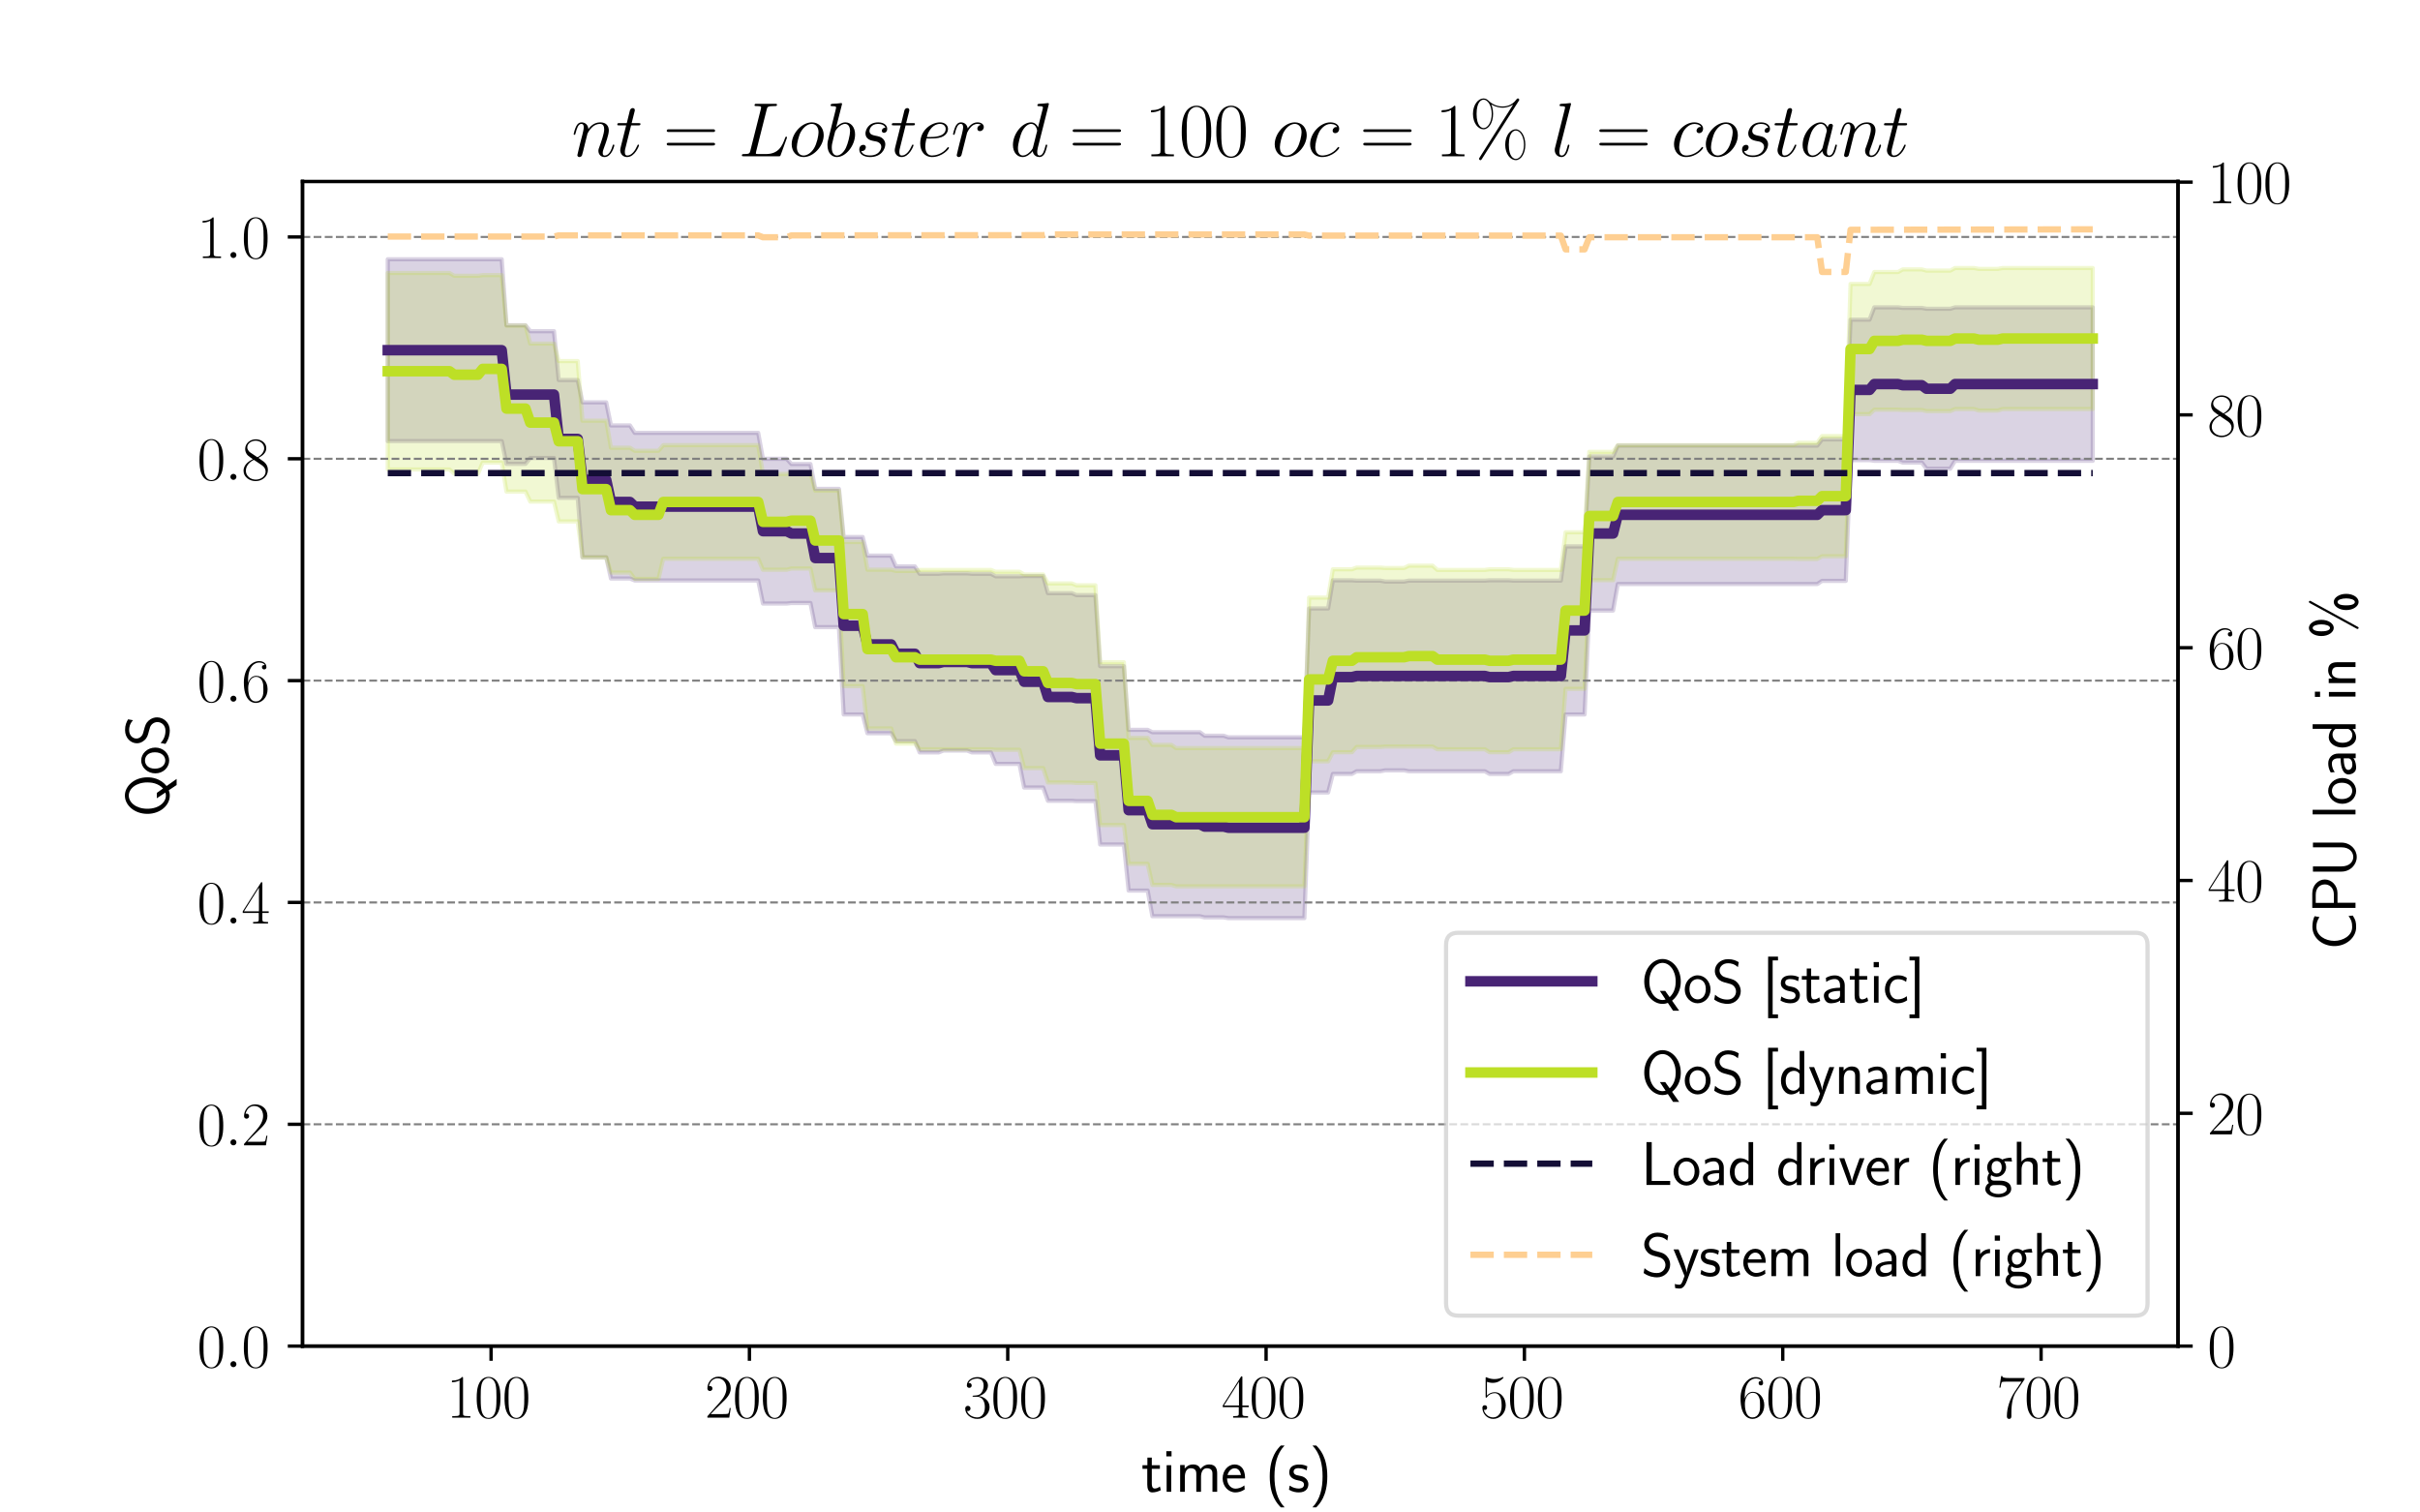 <?xml version="1.0" encoding="utf-8" standalone="no"?>
<!DOCTYPE svg PUBLIC "-//W3C//DTD SVG 1.1//EN"
  "http://www.w3.org/Graphics/SVG/1.1/DTD/svg11.dtd">
<svg xmlns:xlink="http://www.w3.org/1999/xlink" width="576pt" height="360pt" viewBox="0 0 576 360" xmlns="http://www.w3.org/2000/svg" version="1.1">
 <defs>
  <style type="text/css">*{stroke-linejoin: round; stroke-linecap: butt}</style>
 </defs>
 <g id="figure_1">
  <g id="patch_1">
   <path d="M 0 360 
L 576 360 
L 576 0 
L 0 0 
z
" style="fill: #ffffff"/>
  </g>
  <g id="axes_1">
   <g id="patch_2">
    <path d="M 72 320.4 
L 518.4 320.4 
L 518.4 43.2 
L 72 43.2 
z
" style="fill: #ffffff"/>
   </g>
   <g id="PolyCollection_1">
    <defs>
     <path id="mcc52fa6422" d="M 92.291 -255.001 
L 92.291 -298.287 
L 93.421 -298.287 
L 94.552 -298.287 
L 95.682 -298.287 
L 96.813 -298.287 
L 97.943 -298.287 
L 99.073 -298.287 
L 100.204 -298.287 
L 101.334 -298.287 
L 102.465 -298.287 
L 103.595 -298.287 
L 104.725 -298.287 
L 105.856 -298.287 
L 106.986 -298.287 
L 108.117 -298.287 
L 109.247 -298.287 
L 110.378 -298.287 
L 111.508 -298.287 
L 112.638 -298.287 
L 113.769 -298.287 
L 114.899 -298.287 
L 116.03 -298.287 
L 117.16 -298.287 
L 118.29 -298.287 
L 119.421 -298.287 
L 120.551 -282.582 
L 121.682 -282.582 
L 122.812 -282.582 
L 123.942 -282.582 
L 125.073 -282.582 
L 126.203 -281.17 
L 127.334 -281.17 
L 128.464 -281.17 
L 129.595 -281.17 
L 130.725 -281.17 
L 131.855 -281.17 
L 132.986 -269.546 
L 134.116 -269.546 
L 135.247 -269.546 
L 136.377 -269.546 
L 137.507 -269.546 
L 138.638 -264.232 
L 139.768 -264.232 
L 140.899 -264.232 
L 142.029 -264.232 
L 143.159 -264.232 
L 144.29 -264.232 
L 145.42 -258.734 
L 146.551 -258.734 
L 147.681 -258.734 
L 148.812 -258.734 
L 149.942 -258.734 
L 151.072 -256.976 
L 152.203 -256.976 
L 153.333 -256.976 
L 154.464 -256.976 
L 155.594 -256.976 
L 156.724 -256.976 
L 157.855 -256.976 
L 158.985 -256.976 
L 160.116 -256.976 
L 161.246 -256.976 
L 162.376 -256.976 
L 163.507 -256.976 
L 164.637 -256.976 
L 165.768 -256.976 
L 166.898 -256.976 
L 168.029 -256.976 
L 169.159 -256.976 
L 170.289 -256.976 
L 171.42 -256.976 
L 172.55 -256.976 
L 173.681 -256.976 
L 174.811 -256.976 
L 175.941 -256.976 
L 177.072 -256.976 
L 178.202 -256.976 
L 179.333 -256.976 
L 180.463 -256.976 
L 181.594 -250.793 
L 182.724 -250.793 
L 183.854 -250.793 
L 184.985 -250.793 
L 186.115 -250.793 
L 187.246 -250.793 
L 188.376 -249.552 
L 189.506 -249.552 
L 190.637 -249.552 
L 191.767 -249.552 
L 192.898 -249.552 
L 194.028 -243.634 
L 195.158 -243.634 
L 196.289 -243.634 
L 197.419 -243.634 
L 198.55 -243.634 
L 199.68 -243.634 
L 200.811 -232.183 
L 201.941 -232.183 
L 203.071 -232.183 
L 204.202 -232.183 
L 205.332 -232.183 
L 206.463 -227.75 
L 207.593 -227.75 
L 208.723 -227.75 
L 209.854 -227.75 
L 210.984 -227.75 
L 212.115 -227.75 
L 213.245 -225.18 
L 214.375 -225.18 
L 215.506 -225.18 
L 216.636 -225.18 
L 217.767 -225.18 
L 218.897 -223.428 
L 220.028 -223.428 
L 221.158 -223.428 
L 222.288 -223.428 
L 223.419 -223.428 
L 224.549 -223.54 
L 225.68 -223.54 
L 226.81 -223.54 
L 227.94 -223.54 
L 229.071 -223.54 
L 230.201 -223.54 
L 231.332 -223.428 
L 232.462 -223.428 
L 233.593 -223.428 
L 234.723 -223.428 
L 235.853 -223.428 
L 236.984 -222.823 
L 238.114 -222.823 
L 239.245 -222.823 
L 240.375 -222.823 
L 241.505 -222.823 
L 242.636 -222.823 
L 243.766 -222.891 
L 244.897 -222.891 
L 246.027 -222.891 
L 247.157 -222.891 
L 248.288 -222.891 
L 249.418 -218.824 
L 250.549 -218.824 
L 251.679 -218.824 
L 252.81 -218.824 
L 253.94 -218.824 
L 255.07 -218.824 
L 256.201 -218.35 
L 257.331 -218.35 
L 258.462 -218.35 
L 259.592 -218.35 
L 260.722 -218.35 
L 261.853 -201.44 
L 262.983 -201.44 
L 264.114 -201.44 
L 265.244 -201.44 
L 266.374 -201.44 
L 267.505 -201.44 
L 268.635 -186.281 
L 269.766 -186.281 
L 270.896 -186.281 
L 272.027 -186.281 
L 273.157 -186.281 
L 274.287 -185.719 
L 275.418 -185.719 
L 276.548 -185.719 
L 277.679 -185.719 
L 278.809 -185.719 
L 279.939 -185.719 
L 281.07 -185.719 
L 282.2 -185.719 
L 283.331 -185.719 
L 284.461 -185.719 
L 285.591 -185.719 
L 286.722 -184.881 
L 287.852 -184.881 
L 288.983 -184.881 
L 290.113 -184.881 
L 291.244 -184.881 
L 292.374 -184.505 
L 293.504 -184.505 
L 294.635 -184.505 
L 295.765 -184.505 
L 296.896 -184.505 
L 298.026 -184.505 
L 299.156 -184.505 
L 300.287 -184.505 
L 301.417 -184.505 
L 302.548 -184.505 
L 303.678 -184.505 
L 304.809 -184.505 
L 305.939 -184.505 
L 307.069 -184.505 
L 308.2 -184.505 
L 309.33 -184.505 
L 310.461 -184.505 
L 311.591 -215.175 
L 312.721 -215.175 
L 313.852 -215.175 
L 314.982 -215.175 
L 316.113 -215.175 
L 317.243 -221.88 
L 318.373 -221.88 
L 319.504 -221.88 
L 320.634 -221.88 
L 321.765 -221.88 
L 322.895 -221.797 
L 324.026 -221.797 
L 325.156 -221.797 
L 326.286 -221.797 
L 327.417 -221.797 
L 328.547 -221.797 
L 329.678 -221.581 
L 330.808 -221.581 
L 331.938 -221.581 
L 333.069 -221.581 
L 334.199 -221.581 
L 335.33 -221.797 
L 336.46 -221.797 
L 337.59 -221.797 
L 338.721 -221.797 
L 339.851 -221.797 
L 340.982 -221.797 
L 342.112 -221.797 
L 343.243 -221.797 
L 344.373 -221.797 
L 345.503 -221.797 
L 346.634 -221.797 
L 347.764 -221.797 
L 348.895 -221.797 
L 350.025 -221.797 
L 351.155 -221.797 
L 352.286 -221.797 
L 353.416 -221.797 
L 354.547 -221.88 
L 355.677 -221.88 
L 356.807 -221.88 
L 357.938 -221.88 
L 359.068 -221.88 
L 360.199 -221.797 
L 361.329 -221.797 
L 362.46 -221.797 
L 363.59 -221.797 
L 364.72 -221.797 
L 365.851 -221.797 
L 366.981 -221.797 
L 368.112 -221.797 
L 369.242 -221.797 
L 370.372 -221.797 
L 371.503 -221.797 
L 372.633 -229.953 
L 373.764 -229.953 
L 374.894 -229.953 
L 376.025 -229.953 
L 377.155 -229.953 
L 378.285 -251.351 
L 379.416 -251.351 
L 380.546 -251.351 
L 381.677 -251.351 
L 382.807 -251.351 
L 383.937 -251.351 
L 385.068 -253.939 
L 386.198 -253.939 
L 387.329 -253.939 
L 388.459 -253.939 
L 389.589 -253.939 
L 390.72 -253.939 
L 391.85 -253.939 
L 392.981 -253.939 
L 394.111 -253.939 
L 395.242 -253.939 
L 396.372 -253.939 
L 397.502 -253.939 
L 398.633 -253.939 
L 399.763 -253.939 
L 400.894 -253.939 
L 402.024 -253.939 
L 403.154 -253.939 
L 404.285 -253.939 
L 405.415 -253.939 
L 406.546 -253.939 
L 407.676 -253.939 
L 408.806 -253.939 
L 409.937 -253.939 
L 411.067 -253.939 
L 412.198 -253.939 
L 413.328 -253.939 
L 414.459 -253.939 
L 415.589 -253.939 
L 416.719 -253.939 
L 417.85 -253.939 
L 418.98 -253.939 
L 420.111 -253.939 
L 421.241 -253.939 
L 422.371 -253.939 
L 423.502 -253.939 
L 424.632 -253.939 
L 425.763 -253.939 
L 426.893 -253.939 
L 428.024 -253.939 
L 429.154 -253.939 
L 430.284 -253.939 
L 431.415 -253.939 
L 432.545 -253.939 
L 433.676 -255.403 
L 434.806 -255.403 
L 435.936 -255.403 
L 437.067 -255.403 
L 438.197 -255.403 
L 439.328 -255.403 
L 440.458 -283.911 
L 441.588 -283.911 
L 442.719 -283.911 
L 443.849 -283.911 
L 444.98 -283.911 
L 446.11 -286.845 
L 447.241 -286.845 
L 448.371 -286.845 
L 449.501 -286.845 
L 450.632 -286.845 
L 451.762 -286.845 
L 452.893 -286.713 
L 454.023 -286.713 
L 455.153 -286.713 
L 456.284 -286.713 
L 457.414 -286.713 
L 458.545 -286.51 
L 459.675 -286.51 
L 460.805 -286.51 
L 461.936 -286.51 
L 463.066 -286.51 
L 464.197 -286.51 
L 465.327 -286.845 
L 466.458 -286.845 
L 467.588 -286.845 
L 468.718 -286.845 
L 469.849 -286.845 
L 470.979 -286.845 
L 472.11 -286.845 
L 473.24 -286.845 
L 474.37 -286.845 
L 475.501 -286.845 
L 476.631 -286.845 
L 477.762 -286.845 
L 478.892 -286.845 
L 480.022 -286.845 
L 481.153 -286.845 
L 482.283 -286.845 
L 483.414 -286.845 
L 484.544 -286.845 
L 485.675 -286.845 
L 486.805 -286.845 
L 487.935 -286.845 
L 489.066 -286.845 
L 490.196 -286.845 
L 491.327 -286.845 
L 492.457 -286.845 
L 493.587 -286.845 
L 494.718 -286.845 
L 495.848 -286.845 
L 496.979 -286.845 
L 498.109 -286.845 
L 498.109 -250.325 
L 498.109 -250.325 
L 496.979 -250.325 
L 495.848 -250.325 
L 494.718 -250.325 
L 493.587 -250.325 
L 492.457 -250.325 
L 491.327 -250.325 
L 490.196 -250.325 
L 489.066 -250.325 
L 487.935 -250.325 
L 486.805 -250.325 
L 485.675 -250.325 
L 484.544 -250.325 
L 483.414 -250.325 
L 482.283 -250.325 
L 481.153 -250.325 
L 480.022 -250.325 
L 478.892 -250.325 
L 477.762 -250.325 
L 476.631 -250.325 
L 475.501 -250.325 
L 474.37 -250.325 
L 473.24 -250.325 
L 472.11 -250.325 
L 470.979 -250.325 
L 469.849 -250.325 
L 468.718 -250.325 
L 467.588 -250.325 
L 466.458 -250.325 
L 465.327 -250.325 
L 464.197 -248.436 
L 463.066 -248.436 
L 461.936 -248.436 
L 460.805 -248.436 
L 459.675 -248.436 
L 458.545 -248.436 
L 457.414 -249.901 
L 456.284 -249.901 
L 455.153 -249.901 
L 454.023 -249.901 
L 452.893 -249.901 
L 451.762 -250.325 
L 450.632 -250.325 
L 449.501 -250.325 
L 448.371 -250.325 
L 447.241 -250.325 
L 446.11 -250.325 
L 444.98 -250.48 
L 443.849 -250.48 
L 442.719 -250.48 
L 441.588 -250.48 
L 440.458 -250.48 
L 439.328 -221.743 
L 438.197 -221.743 
L 437.067 -221.743 
L 435.936 -221.743 
L 434.806 -221.743 
L 433.676 -221.743 
L 432.545 -220.983 
L 431.415 -220.983 
L 430.284 -220.983 
L 429.154 -220.983 
L 428.024 -220.983 
L 426.893 -220.983 
L 425.763 -220.983 
L 424.632 -220.983 
L 423.502 -220.983 
L 422.371 -220.983 
L 421.241 -220.983 
L 420.111 -220.983 
L 418.98 -220.983 
L 417.85 -220.983 
L 416.719 -220.983 
L 415.589 -220.983 
L 414.459 -220.983 
L 413.328 -220.983 
L 412.198 -220.983 
L 411.067 -220.983 
L 409.937 -220.983 
L 408.806 -220.983 
L 407.676 -220.983 
L 406.546 -220.983 
L 405.415 -220.983 
L 404.285 -220.983 
L 403.154 -220.983 
L 402.024 -220.983 
L 400.894 -220.983 
L 399.763 -220.983 
L 398.633 -220.983 
L 397.502 -220.983 
L 396.372 -220.983 
L 395.242 -220.983 
L 394.111 -220.983 
L 392.981 -220.983 
L 391.85 -220.983 
L 390.72 -220.983 
L 389.589 -220.983 
L 388.459 -220.983 
L 387.329 -220.983 
L 386.198 -220.983 
L 385.068 -220.983 
L 383.937 -214.678 
L 382.807 -214.678 
L 381.677 -214.678 
L 380.546 -214.678 
L 379.416 -214.678 
L 378.285 -214.678 
L 377.155 -189.946 
L 376.025 -189.946 
L 374.894 -189.946 
L 373.764 -189.946 
L 372.633 -189.946 
L 371.503 -176.426 
L 370.372 -176.426 
L 369.242 -176.426 
L 368.112 -176.426 
L 366.981 -176.426 
L 365.851 -176.426 
L 364.72 -176.426 
L 363.59 -176.426 
L 362.46 -176.426 
L 361.329 -176.426 
L 360.199 -176.426 
L 359.068 -175.787 
L 357.938 -175.787 
L 356.807 -175.787 
L 355.677 -175.787 
L 354.547 -175.787 
L 353.416 -176.426 
L 352.286 -176.426 
L 351.155 -176.426 
L 350.025 -176.426 
L 348.895 -176.426 
L 347.764 -176.426 
L 346.634 -176.426 
L 345.503 -176.426 
L 344.373 -176.426 
L 343.243 -176.426 
L 342.112 -176.426 
L 340.982 -176.426 
L 339.851 -176.426 
L 338.721 -176.426 
L 337.59 -176.426 
L 336.46 -176.426 
L 335.33 -176.426 
L 334.199 -176.642 
L 333.069 -176.642 
L 331.938 -176.642 
L 330.808 -176.642 
L 329.678 -176.642 
L 328.547 -176.426 
L 327.417 -176.426 
L 326.286 -176.426 
L 325.156 -176.426 
L 324.026 -176.426 
L 322.895 -176.426 
L 321.765 -175.787 
L 320.634 -175.787 
L 319.504 -175.787 
L 318.373 -175.787 
L 317.243 -175.787 
L 316.113 -171.376 
L 314.982 -171.376 
L 313.852 -171.376 
L 312.721 -171.376 
L 311.591 -171.376 
L 310.461 -141.467 
L 309.33 -141.467 
L 308.2 -141.467 
L 307.069 -141.467 
L 305.939 -141.467 
L 304.809 -141.467 
L 303.678 -141.467 
L 302.548 -141.467 
L 301.417 -141.467 
L 300.287 -141.467 
L 299.156 -141.467 
L 298.026 -141.467 
L 296.896 -141.467 
L 295.765 -141.467 
L 294.635 -141.467 
L 293.504 -141.467 
L 292.374 -141.467 
L 291.244 -141.646 
L 290.113 -141.646 
L 288.983 -141.646 
L 287.852 -141.646 
L 286.722 -141.646 
L 285.591 -141.92 
L 284.461 -141.92 
L 283.331 -141.92 
L 282.2 -141.92 
L 281.07 -141.92 
L 279.939 -141.92 
L 278.809 -141.92 
L 277.679 -141.92 
L 276.548 -141.92 
L 275.418 -141.92 
L 274.287 -141.92 
L 273.157 -148.027 
L 272.027 -148.027 
L 270.896 -148.027 
L 269.766 -148.027 
L 268.635 -148.027 
L 267.505 -158.989 
L 266.374 -158.989 
L 265.244 -158.989 
L 264.114 -158.989 
L 262.983 -158.989 
L 261.853 -158.989 
L 260.722 -169.314 
L 259.592 -169.314 
L 258.462 -169.314 
L 257.331 -169.314 
L 256.201 -169.314 
L 255.07 -169.395 
L 253.94 -169.395 
L 252.81 -169.395 
L 251.679 -169.395 
L 250.549 -169.395 
L 249.418 -169.395 
L 248.288 -172.553 
L 247.157 -172.553 
L 246.027 -172.553 
L 244.897 -172.553 
L 243.766 -172.553 
L 242.636 -178.179 
L 241.505 -178.179 
L 240.375 -178.179 
L 239.245 -178.179 
L 238.114 -178.179 
L 236.984 -178.179 
L 235.853 -180.909 
L 234.723 -180.909 
L 233.593 -180.909 
L 232.462 -180.909 
L 231.332 -180.909 
L 230.201 -181.353 
L 229.071 -181.353 
L 227.94 -181.353 
L 226.81 -181.353 
L 225.68 -181.353 
L 224.549 -181.353 
L 223.419 -180.909 
L 222.288 -180.909 
L 221.158 -180.909 
L 220.028 -180.909 
L 218.897 -180.909 
L 217.767 -183.602 
L 216.636 -183.602 
L 215.506 -183.602 
L 214.375 -183.602 
L 213.245 -183.602 
L 212.115 -185.48 
L 210.984 -185.48 
L 209.854 -185.48 
L 208.723 -185.48 
L 207.593 -185.48 
L 206.463 -185.48 
L 205.332 -189.939 
L 204.202 -189.939 
L 203.071 -189.939 
L 201.941 -189.939 
L 200.811 -189.939 
L 199.68 -210.724 
L 198.55 -210.724 
L 197.419 -210.724 
L 196.289 -210.724 
L 195.158 -210.724 
L 194.028 -210.724 
L 192.898 -216.477 
L 191.767 -216.477 
L 190.637 -216.477 
L 189.506 -216.477 
L 188.376 -216.477 
L 187.246 -216.347 
L 186.115 -216.347 
L 184.985 -216.347 
L 183.854 -216.347 
L 182.724 -216.347 
L 181.594 -216.347 
L 180.463 -221.837 
L 179.333 -221.837 
L 178.202 -221.837 
L 177.072 -221.837 
L 175.941 -221.837 
L 174.811 -221.837 
L 173.681 -221.837 
L 172.55 -221.837 
L 171.42 -221.837 
L 170.289 -221.837 
L 169.159 -221.837 
L 168.029 -221.837 
L 166.898 -221.837 
L 165.768 -221.837 
L 164.637 -221.837 
L 163.507 -221.837 
L 162.376 -221.837 
L 161.246 -221.837 
L 160.116 -221.837 
L 158.985 -221.837 
L 157.855 -221.837 
L 156.724 -221.837 
L 155.594 -221.837 
L 154.464 -221.837 
L 153.333 -221.837 
L 152.203 -221.837 
L 151.072 -221.837 
L 149.942 -222.302 
L 148.812 -222.302 
L 147.681 -222.302 
L 146.551 -222.302 
L 145.42 -222.302 
L 144.29 -227.363 
L 143.159 -227.363 
L 142.029 -227.363 
L 140.899 -227.363 
L 139.768 -227.363 
L 138.638 -227.363 
L 137.507 -241.502 
L 136.377 -241.502 
L 135.247 -241.502 
L 134.116 -241.502 
L 132.986 -241.502 
L 131.855 -251 
L 130.725 -251 
L 129.595 -251 
L 128.464 -251 
L 127.334 -251 
L 126.203 -251 
L 125.073 -249.587 
L 123.942 -249.587 
L 122.812 -249.587 
L 121.682 -249.587 
L 120.551 -249.587 
L 119.421 -255.001 
L 118.29 -255.001 
L 117.16 -255.001 
L 116.03 -255.001 
L 114.899 -255.001 
L 113.769 -255.001 
L 112.638 -255.001 
L 111.508 -255.001 
L 110.378 -255.001 
L 109.247 -255.001 
L 108.117 -255.001 
L 106.986 -255.001 
L 105.856 -255.001 
L 104.725 -255.001 
L 103.595 -255.001 
L 102.465 -255.001 
L 101.334 -255.001 
L 100.204 -255.001 
L 99.073 -255.001 
L 97.943 -255.001 
L 96.813 -255.001 
L 95.682 -255.001 
L 94.552 -255.001 
L 93.421 -255.001 
L 92.291 -255.001 
z
" style="stroke: #482475; stroke-opacity: 0.2"/>
    </defs>
    <g clip-path="url(#pb424b2097d)">
     <use xlink:href="#mcc52fa6422" x="0" y="360" style="fill: #482475; fill-opacity: 0.2; stroke: #482475; stroke-opacity: 0.2"/>
    </g>
   </g>
   <g id="PolyCollection_2">
    <defs>
     <path id="meac7e67746" d="M 92.291 -248.259 
L 92.291 -295.025 
L 93.421 -295.025 
L 94.552 -295.025 
L 95.682 -295.025 
L 96.813 -295.025 
L 97.943 -295.025 
L 99.073 -295.025 
L 100.204 -295.025 
L 101.334 -295.025 
L 102.465 -295.025 
L 103.595 -295.025 
L 104.725 -295.025 
L 105.856 -295.025 
L 106.986 -295.025 
L 108.117 -294.357 
L 109.247 -294.357 
L 110.378 -294.357 
L 111.508 -294.357 
L 112.638 -294.357 
L 113.769 -294.357 
L 114.899 -294.507 
L 116.03 -294.507 
L 117.16 -294.507 
L 118.29 -294.507 
L 119.421 -294.507 
L 120.551 -282.507 
L 121.682 -282.507 
L 122.812 -282.507 
L 123.942 -282.507 
L 125.073 -282.507 
L 126.203 -278.211 
L 127.334 -278.211 
L 128.464 -278.211 
L 129.595 -278.211 
L 130.725 -278.211 
L 131.855 -278.211 
L 132.986 -274.052 
L 134.116 -274.052 
L 135.247 -274.052 
L 136.377 -274.052 
L 137.507 -274.052 
L 138.638 -259.857 
L 139.768 -259.857 
L 140.899 -259.857 
L 142.029 -259.857 
L 143.159 -259.857 
L 144.29 -259.857 
L 145.42 -253.423 
L 146.551 -253.423 
L 147.681 -253.423 
L 148.812 -253.423 
L 149.942 -253.423 
L 151.072 -252.709 
L 152.203 -252.709 
L 153.333 -252.709 
L 154.464 -252.709 
L 155.594 -252.709 
L 156.724 -252.709 
L 157.855 -254.034 
L 158.985 -254.034 
L 160.116 -254.034 
L 161.246 -254.034 
L 162.376 -254.034 
L 163.507 -254.034 
L 164.637 -254.034 
L 165.768 -254.034 
L 166.898 -254.034 
L 168.029 -254.034 
L 169.159 -254.034 
L 170.289 -254.034 
L 171.42 -254.034 
L 172.55 -254.034 
L 173.681 -254.034 
L 174.811 -254.034 
L 175.941 -254.034 
L 177.072 -254.034 
L 178.202 -254.034 
L 179.333 -254.034 
L 180.463 -254.034 
L 181.594 -247.191 
L 182.724 -247.191 
L 183.854 -247.191 
L 184.985 -247.191 
L 186.115 -247.191 
L 187.246 -247.191 
L 188.376 -247.46 
L 189.506 -247.46 
L 190.637 -247.46 
L 191.767 -247.46 
L 192.898 -247.46 
L 194.028 -243.213 
L 195.158 -243.213 
L 196.289 -243.213 
L 197.419 -243.213 
L 198.55 -243.213 
L 199.68 -243.213 
L 200.811 -230.992 
L 201.941 -230.992 
L 203.071 -230.992 
L 204.202 -230.992 
L 205.332 -230.992 
L 206.463 -224.396 
L 207.593 -224.396 
L 208.723 -224.396 
L 209.854 -224.396 
L 210.984 -224.396 
L 212.115 -224.396 
L 213.245 -224.109 
L 214.375 -224.109 
L 215.506 -224.109 
L 216.636 -224.109 
L 217.767 -224.109 
L 218.897 -224.345 
L 220.028 -224.345 
L 221.158 -224.345 
L 222.288 -224.345 
L 223.419 -224.345 
L 224.549 -224.345 
L 225.68 -224.345 
L 226.81 -224.345 
L 227.94 -224.345 
L 229.071 -224.345 
L 230.201 -224.345 
L 231.332 -224.345 
L 232.462 -224.345 
L 233.593 -224.345 
L 234.723 -224.345 
L 235.853 -224.345 
L 236.984 -223.912 
L 238.114 -223.912 
L 239.245 -223.912 
L 240.375 -223.912 
L 241.505 -223.912 
L 242.636 -223.912 
L 243.766 -223.262 
L 244.897 -223.262 
L 246.027 -223.262 
L 247.157 -223.262 
L 248.288 -223.262 
L 249.418 -221.14 
L 250.549 -221.14 
L 251.679 -221.14 
L 252.81 -221.14 
L 253.94 -221.14 
L 255.07 -221.14 
L 256.201 -220.692 
L 257.331 -220.692 
L 258.462 -220.692 
L 259.592 -220.692 
L 260.722 -220.692 
L 261.853 -202.365 
L 262.983 -202.365 
L 264.114 -202.365 
L 265.244 -202.365 
L 266.374 -202.365 
L 267.505 -202.365 
L 268.635 -184.36 
L 269.766 -184.36 
L 270.896 -184.36 
L 272.027 -184.36 
L 273.157 -184.36 
L 274.287 -182.708 
L 275.418 -182.708 
L 276.548 -182.708 
L 277.679 -182.708 
L 278.809 -182.708 
L 279.939 -181.933 
L 281.07 -181.933 
L 282.2 -181.933 
L 283.331 -181.933 
L 284.461 -181.933 
L 285.591 -181.933 
L 286.722 -181.933 
L 287.852 -181.933 
L 288.983 -181.933 
L 290.113 -181.933 
L 291.244 -181.933 
L 292.374 -181.933 
L 293.504 -181.933 
L 294.635 -181.933 
L 295.765 -181.933 
L 296.896 -181.933 
L 298.026 -181.933 
L 299.156 -181.933 
L 300.287 -181.933 
L 301.417 -181.933 
L 302.548 -181.933 
L 303.678 -181.933 
L 304.809 -181.933 
L 305.939 -181.933 
L 307.069 -181.933 
L 308.2 -181.933 
L 309.33 -181.933 
L 310.461 -181.933 
L 311.591 -217.765 
L 312.721 -217.765 
L 313.852 -217.765 
L 314.982 -217.765 
L 316.113 -217.765 
L 317.243 -224.496 
L 318.373 -224.496 
L 319.504 -224.496 
L 320.634 -224.496 
L 321.765 -224.496 
L 322.895 -224.907 
L 324.026 -224.907 
L 325.156 -224.907 
L 326.286 -224.907 
L 327.417 -224.907 
L 328.547 -224.907 
L 329.678 -224.81 
L 330.808 -224.81 
L 331.938 -224.81 
L 333.069 -224.81 
L 334.199 -224.81 
L 335.33 -225.363 
L 336.46 -225.363 
L 337.59 -225.363 
L 338.721 -225.363 
L 339.851 -225.363 
L 340.982 -225.363 
L 342.112 -224.345 
L 343.243 -224.345 
L 344.373 -224.345 
L 345.503 -224.345 
L 346.634 -224.345 
L 347.764 -224.345 
L 348.895 -224.345 
L 350.025 -224.345 
L 351.155 -224.345 
L 352.286 -224.345 
L 353.416 -224.345 
L 354.547 -224.496 
L 355.677 -224.496 
L 356.807 -224.496 
L 357.938 -224.496 
L 359.068 -224.496 
L 360.199 -224.345 
L 361.329 -224.345 
L 362.46 -224.345 
L 363.59 -224.345 
L 364.72 -224.345 
L 365.851 -224.345 
L 366.981 -224.345 
L 368.112 -224.345 
L 369.242 -224.345 
L 370.372 -224.345 
L 371.503 -224.345 
L 372.633 -233.304 
L 373.764 -233.304 
L 374.894 -233.304 
L 376.025 -233.304 
L 377.155 -233.304 
L 378.285 -252.461 
L 379.416 -252.461 
L 380.546 -252.461 
L 381.677 -252.461 
L 382.807 -252.461 
L 383.937 -252.461 
L 385.068 -254.034 
L 386.198 -254.034 
L 387.329 -254.034 
L 388.459 -254.034 
L 389.589 -254.034 
L 390.72 -254.034 
L 391.85 -254.034 
L 392.981 -254.034 
L 394.111 -254.034 
L 395.242 -254.034 
L 396.372 -254.034 
L 397.502 -254.034 
L 398.633 -254.034 
L 399.763 -254.034 
L 400.894 -254.034 
L 402.024 -254.034 
L 403.154 -254.034 
L 404.285 -254.034 
L 405.415 -254.034 
L 406.546 -254.034 
L 407.676 -254.034 
L 408.806 -254.034 
L 409.937 -254.034 
L 411.067 -254.034 
L 412.198 -254.034 
L 413.328 -254.034 
L 414.459 -254.034 
L 415.589 -254.034 
L 416.719 -254.034 
L 417.85 -254.034 
L 418.98 -254.034 
L 420.111 -254.034 
L 421.241 -254.034 
L 422.371 -254.034 
L 423.502 -254.034 
L 424.632 -254.034 
L 425.763 -254.034 
L 426.893 -254.034 
L 428.024 -254.625 
L 429.154 -254.625 
L 430.284 -254.625 
L 431.415 -254.625 
L 432.545 -254.625 
L 433.676 -256.212 
L 434.806 -256.212 
L 435.936 -256.212 
L 437.067 -256.212 
L 438.197 -256.212 
L 439.328 -256.212 
L 440.458 -292.415 
L 441.588 -292.415 
L 442.719 -292.415 
L 443.849 -292.415 
L 444.98 -292.415 
L 446.11 -295.247 
L 447.241 -295.247 
L 448.371 -295.247 
L 449.501 -295.247 
L 450.632 -295.247 
L 451.762 -295.247 
L 452.893 -295.876 
L 454.023 -295.876 
L 455.153 -295.876 
L 456.284 -295.876 
L 457.414 -295.876 
L 458.545 -295.583 
L 459.675 -295.583 
L 460.805 -295.583 
L 461.936 -295.583 
L 463.066 -295.583 
L 464.197 -295.583 
L 465.327 -296.206 
L 466.458 -296.206 
L 467.588 -296.206 
L 468.718 -296.206 
L 469.849 -296.206 
L 470.979 -296 
L 472.11 -296 
L 473.24 -296 
L 474.37 -296 
L 475.501 -296 
L 476.631 -296.206 
L 477.762 -296.206 
L 478.892 -296.206 
L 480.022 -296.206 
L 481.153 -296.206 
L 482.283 -296.206 
L 483.414 -296.206 
L 484.544 -296.206 
L 485.675 -296.206 
L 486.805 -296.206 
L 487.935 -296.206 
L 489.066 -296.206 
L 490.196 -296.206 
L 491.327 -296.206 
L 492.457 -296.206 
L 493.587 -296.206 
L 494.718 -296.206 
L 495.848 -296.206 
L 496.979 -296.206 
L 498.109 -296.206 
L 498.109 -262.641 
L 498.109 -262.641 
L 496.979 -262.641 
L 495.848 -262.641 
L 494.718 -262.641 
L 493.587 -262.641 
L 492.457 -262.641 
L 491.327 -262.641 
L 490.196 -262.641 
L 489.066 -262.641 
L 487.935 -262.641 
L 486.805 -262.641 
L 485.675 -262.641 
L 484.544 -262.641 
L 483.414 -262.641 
L 482.283 -262.641 
L 481.153 -262.641 
L 480.022 -262.641 
L 478.892 -262.641 
L 477.762 -262.641 
L 476.631 -262.641 
L 475.501 -262.291 
L 474.37 -262.291 
L 473.24 -262.291 
L 472.11 -262.291 
L 470.979 -262.291 
L 469.849 -262.641 
L 468.718 -262.641 
L 467.588 -262.641 
L 466.458 -262.641 
L 465.327 -262.641 
L 464.197 -262.152 
L 463.066 -262.152 
L 461.936 -262.152 
L 460.805 -262.152 
L 459.675 -262.152 
L 458.545 -262.152 
L 457.414 -262.415 
L 456.284 -262.415 
L 455.153 -262.415 
L 454.023 -262.415 
L 452.893 -262.415 
L 451.762 -262.489 
L 450.632 -262.489 
L 449.501 -262.489 
L 448.371 -262.489 
L 447.241 -262.489 
L 446.11 -262.489 
L 444.98 -261.429 
L 443.849 -261.429 
L 442.719 -261.429 
L 441.588 -261.429 
L 440.458 -261.429 
L 439.328 -227.603 
L 438.197 -227.603 
L 437.067 -227.603 
L 435.936 -227.603 
L 434.806 -227.603 
L 433.676 -227.603 
L 432.545 -226.967 
L 431.415 -226.967 
L 430.284 -226.967 
L 429.154 -226.967 
L 428.024 -226.967 
L 426.893 -227.002 
L 425.763 -227.002 
L 424.632 -227.002 
L 423.502 -227.002 
L 422.371 -227.002 
L 421.241 -227.002 
L 420.111 -227.002 
L 418.98 -227.002 
L 417.85 -227.002 
L 416.719 -227.002 
L 415.589 -227.002 
L 414.459 -227.002 
L 413.328 -227.002 
L 412.198 -227.002 
L 411.067 -227.002 
L 409.937 -227.002 
L 408.806 -227.002 
L 407.676 -227.002 
L 406.546 -227.002 
L 405.415 -227.002 
L 404.285 -227.002 
L 403.154 -227.002 
L 402.024 -227.002 
L 400.894 -227.002 
L 399.763 -227.002 
L 398.633 -227.002 
L 397.502 -227.002 
L 396.372 -227.002 
L 395.242 -227.002 
L 394.111 -227.002 
L 392.981 -227.002 
L 391.85 -227.002 
L 390.72 -227.002 
L 389.589 -227.002 
L 388.459 -227.002 
L 387.329 -227.002 
L 386.198 -227.002 
L 385.068 -227.002 
L 383.937 -221.905 
L 382.807 -221.905 
L 381.677 -221.905 
L 380.546 -221.905 
L 379.416 -221.905 
L 378.285 -221.905 
L 377.155 -196.043 
L 376.025 -196.043 
L 374.894 -196.043 
L 373.764 -196.043 
L 372.633 -196.043 
L 371.503 -181.659 
L 370.372 -181.659 
L 369.242 -181.659 
L 368.112 -181.659 
L 366.981 -181.659 
L 365.851 -181.659 
L 364.72 -181.659 
L 363.59 -181.659 
L 362.46 -181.659 
L 361.329 -181.659 
L 360.199 -181.659 
L 359.068 -180.952 
L 357.938 -180.952 
L 356.807 -180.952 
L 355.677 -180.952 
L 354.547 -180.952 
L 353.416 -181.659 
L 352.286 -181.659 
L 351.155 -181.659 
L 350.025 -181.659 
L 348.895 -181.659 
L 347.764 -181.659 
L 346.634 -181.659 
L 345.503 -181.659 
L 344.373 -181.659 
L 343.243 -181.659 
L 342.112 -181.659 
L 340.982 -182.309 
L 339.851 -182.309 
L 338.721 -182.309 
L 337.59 -182.309 
L 336.46 -182.309 
L 335.33 -182.309 
L 334.199 -182.306 
L 333.069 -182.306 
L 331.938 -182.306 
L 330.808 -182.306 
L 329.678 -182.306 
L 328.547 -182.208 
L 327.417 -182.208 
L 326.286 -182.208 
L 325.156 -182.208 
L 324.026 -182.208 
L 322.895 -182.208 
L 321.765 -180.952 
L 320.634 -180.952 
L 319.504 -180.952 
L 318.373 -180.952 
L 317.243 -180.952 
L 316.113 -178.79 
L 314.982 -178.79 
L 313.852 -178.79 
L 312.721 -178.79 
L 311.591 -178.79 
L 310.461 -149.04 
L 309.33 -149.04 
L 308.2 -149.04 
L 307.069 -149.04 
L 305.939 -149.04 
L 304.809 -149.04 
L 303.678 -149.04 
L 302.548 -149.04 
L 301.417 -149.04 
L 300.287 -149.04 
L 299.156 -149.04 
L 298.026 -149.04 
L 296.896 -149.04 
L 295.765 -149.04 
L 294.635 -149.04 
L 293.504 -149.04 
L 292.374 -149.04 
L 291.244 -149.04 
L 290.113 -149.04 
L 288.983 -149.04 
L 287.852 -149.04 
L 286.722 -149.04 
L 285.591 -149.04 
L 284.461 -149.04 
L 283.331 -149.04 
L 282.2 -149.04 
L 281.07 -149.04 
L 279.939 -149.04 
L 278.809 -149.377 
L 277.679 -149.377 
L 276.548 -149.377 
L 275.418 -149.377 
L 274.287 -149.377 
L 273.157 -154.394 
L 272.027 -154.394 
L 270.896 -154.394 
L 269.766 -154.394 
L 268.635 -154.394 
L 267.505 -163.623 
L 266.374 -163.623 
L 265.244 -163.623 
L 264.114 -163.623 
L 262.983 -163.623 
L 261.853 -163.623 
L 260.722 -173.641 
L 259.592 -173.641 
L 258.462 -173.641 
L 257.331 -173.641 
L 256.201 -173.641 
L 255.07 -173.749 
L 253.94 -173.749 
L 252.81 -173.749 
L 251.679 -173.749 
L 250.549 -173.749 
L 249.418 -173.749 
L 248.288 -177.184 
L 247.157 -177.184 
L 246.027 -177.184 
L 244.897 -177.184 
L 243.766 -177.184 
L 242.636 -181.537 
L 241.505 -181.537 
L 240.375 -181.537 
L 239.245 -181.537 
L 238.114 -181.537 
L 236.984 -181.537 
L 235.853 -181.659 
L 234.723 -181.659 
L 233.593 -181.659 
L 232.462 -181.659 
L 231.332 -181.659 
L 230.201 -181.659 
L 229.071 -181.659 
L 227.94 -181.659 
L 226.81 -181.659 
L 225.68 -181.659 
L 224.549 -181.659 
L 223.419 -181.659 
L 222.288 -181.659 
L 221.158 -181.659 
L 220.028 -181.659 
L 218.897 -181.659 
L 217.767 -183.006 
L 216.636 -183.006 
L 215.506 -183.006 
L 214.375 -183.006 
L 213.245 -183.006 
L 212.115 -186.611 
L 210.984 -186.611 
L 209.854 -186.611 
L 208.723 -186.611 
L 207.593 -186.611 
L 206.463 -186.611 
L 205.332 -196.688 
L 204.202 -196.688 
L 203.071 -196.688 
L 201.941 -196.688 
L 200.811 -196.688 
L 199.68 -219.482 
L 198.55 -219.482 
L 197.419 -219.482 
L 196.289 -219.482 
L 195.158 -219.482 
L 194.028 -219.482 
L 192.898 -224.683 
L 191.767 -224.683 
L 190.637 -224.683 
L 189.506 -224.683 
L 188.376 -224.683 
L 187.246 -224.395 
L 186.115 -224.395 
L 184.985 -224.395 
L 183.854 -224.395 
L 182.724 -224.395 
L 181.594 -224.395 
L 180.463 -227.002 
L 179.333 -227.002 
L 178.202 -227.002 
L 177.072 -227.002 
L 175.941 -227.002 
L 174.811 -227.002 
L 173.681 -227.002 
L 172.55 -227.002 
L 171.42 -227.002 
L 170.289 -227.002 
L 169.159 -227.002 
L 168.029 -227.002 
L 166.898 -227.002 
L 165.768 -227.002 
L 164.637 -227.002 
L 163.507 -227.002 
L 162.376 -227.002 
L 161.246 -227.002 
L 160.116 -227.002 
L 158.985 -227.002 
L 157.855 -227.002 
L 156.724 -222.213 
L 155.594 -222.213 
L 154.464 -222.213 
L 153.333 -222.213 
L 152.203 -222.213 
L 151.072 -222.213 
L 149.942 -223.723 
L 148.812 -223.723 
L 147.681 -223.723 
L 146.551 -223.723 
L 145.42 -223.723 
L 144.29 -227.292 
L 143.159 -227.292 
L 142.029 -227.292 
L 140.899 -227.292 
L 139.768 -227.292 
L 138.638 -227.292 
L 137.507 -235.886 
L 136.377 -235.886 
L 135.247 -235.886 
L 134.116 -235.886 
L 132.986 -235.886 
L 131.855 -240.619 
L 130.725 -240.619 
L 129.595 -240.619 
L 128.464 -240.619 
L 127.334 -240.619 
L 126.203 -240.619 
L 125.073 -242.992 
L 123.942 -242.992 
L 122.812 -242.992 
L 121.682 -242.992 
L 120.551 -242.992 
L 119.421 -249.889 
L 118.29 -249.889 
L 117.16 -249.889 
L 116.03 -249.889 
L 114.899 -249.889 
L 113.769 -247.261 
L 112.638 -247.261 
L 111.508 -247.261 
L 110.378 -247.261 
L 109.247 -247.261 
L 108.117 -247.261 
L 106.986 -248.259 
L 105.856 -248.259 
L 104.725 -248.259 
L 103.595 -248.259 
L 102.465 -248.259 
L 101.334 -248.259 
L 100.204 -248.259 
L 99.073 -248.259 
L 97.943 -248.259 
L 96.813 -248.259 
L 95.682 -248.259 
L 94.552 -248.259 
L 93.421 -248.259 
L 92.291 -248.259 
z
" style="stroke: #bddf26; stroke-opacity: 0.2"/>
    </defs>
    <g clip-path="url(#pb424b2097d)">
     <use xlink:href="#meac7e67746" x="0" y="360" style="fill: #bddf26; fill-opacity: 0.2; stroke: #bddf26; stroke-opacity: 0.2"/>
    </g>
   </g>
   <g id="matplotlib.axis_1">
    <g id="xtick_1">
     <g id="line2d_1">
      <defs>
       <path id="m78d6dead86" d="M 0 0 
L 0 3.5 
" style="stroke: #000000; stroke-width: 0.8"/>
      </defs>
      <g>
       <use xlink:href="#m78d6dead86" x="116.886" y="320.4" style="stroke: #000000; stroke-width: 0.8"/>
      </g>
     </g>
     <g id="text_1">
      <!-- $\mathdefault{100}$ -->
      <g transform="translate(106.277 337.432) scale(0.145 -0.145)">
       <defs>
        <path id="CMR17-31" d="M 1702 4058 
C 1702 4192 1696 4192 1606 4192 
C 1357 3916 979 3827 621 3827 
C 602 3827 570 3827 563 3808 
C 557 3795 557 3782 557 3648 
C 755 3648 1088 3686 1344 3839 
L 1344 461 
C 1344 236 1331 160 781 160 
L 589 160 
L 589 0 
C 896 0 1216 0 1523 0 
C 1830 0 2150 0 2458 0 
L 2458 160 
L 2266 160 
C 1715 160 1702 230 1702 458 
L 1702 4058 
z
" transform="scale(0.016)"/>
        <path id="CMR17-30" d="M 2688 2025 
C 2688 2416 2682 3080 2413 3591 
C 2176 4039 1798 4198 1466 4198 
C 1158 4198 768 4058 525 3597 
C 269 3118 243 2524 243 2025 
C 243 1661 250 1106 448 619 
C 723 -39 1216 -128 1466 -128 
C 1760 -128 2208 -7 2470 600 
C 2662 1042 2688 1559 2688 2025 
z
M 1466 -26 
C 1056 -26 813 325 723 812 
C 653 1188 653 1738 653 2096 
C 653 2588 653 2997 736 3387 
C 858 3929 1216 4096 1466 4096 
C 1728 4096 2067 3923 2189 3400 
C 2272 3036 2278 2607 2278 2096 
C 2278 1680 2278 1169 2202 792 
C 2067 95 1690 -26 1466 -26 
z
" transform="scale(0.016)"/>
       </defs>
       <use xlink:href="#CMR17-31" transform="scale(0.996)"/>
       <use xlink:href="#CMR17-30" transform="translate(45.69 0) scale(0.996)"/>
       <use xlink:href="#CMR17-30" transform="translate(91.381 0) scale(0.996)"/>
      </g>
     </g>
    </g>
    <g id="xtick_2">
     <g id="line2d_2">
      <g>
       <use xlink:href="#m78d6dead86" x="178.374" y="320.4" style="stroke: #000000; stroke-width: 0.8"/>
      </g>
     </g>
     <g id="text_2">
      <!-- $\mathdefault{200}$ -->
      <g transform="translate(167.765 337.432) scale(0.145 -0.145)">
       <defs>
        <path id="CMR17-32" d="M 2669 989 
L 2554 989 
C 2490 536 2438 459 2413 420 
C 2381 369 1920 369 1830 369 
L 602 369 
C 832 619 1280 1072 1824 1597 
C 2214 1967 2669 2402 2669 3035 
C 2669 3790 2067 4224 1395 4224 
C 691 4224 262 3604 262 3030 
C 262 2780 448 2748 525 2748 
C 589 2748 781 2787 781 3010 
C 781 3207 614 3264 525 3264 
C 486 3264 448 3258 422 3245 
C 544 3790 915 4058 1306 4058 
C 1862 4058 2227 3617 2227 3035 
C 2227 2479 1901 2000 1536 1584 
L 262 146 
L 262 0 
L 2515 0 
L 2669 989 
z
" transform="scale(0.016)"/>
       </defs>
       <use xlink:href="#CMR17-32" transform="scale(0.996)"/>
       <use xlink:href="#CMR17-30" transform="translate(45.69 0) scale(0.996)"/>
       <use xlink:href="#CMR17-30" transform="translate(91.381 0) scale(0.996)"/>
      </g>
     </g>
    </g>
    <g id="xtick_3">
     <g id="line2d_3">
      <g>
       <use xlink:href="#m78d6dead86" x="239.861" y="320.4" style="stroke: #000000; stroke-width: 0.8"/>
      </g>
     </g>
     <g id="text_3">
      <!-- $\mathdefault{300}$ -->
      <g transform="translate(229.253 337.432) scale(0.145 -0.145)">
       <defs>
        <path id="CMR17-33" d="M 1414 2157 
C 1984 2157 2234 1662 2234 1090 
C 2234 320 1824 25 1453 25 
C 1114 25 563 194 390 693 
C 422 680 454 680 486 680 
C 640 680 755 782 755 948 
C 755 1133 614 1216 486 1216 
C 378 1216 211 1165 211 926 
C 211 335 787 -128 1466 -128 
C 2176 -128 2720 430 2720 1085 
C 2720 1707 2208 2157 1600 2227 
C 2086 2328 2554 2756 2554 3329 
C 2554 3820 2048 4179 1472 4179 
C 890 4179 378 3829 378 3329 
C 378 3110 544 3072 627 3072 
C 762 3072 877 3155 877 3321 
C 877 3486 762 3569 627 3569 
C 602 3569 570 3569 544 3557 
C 730 3959 1235 4032 1459 4032 
C 1683 4032 2106 3925 2106 3320 
C 2106 3143 2080 2828 1862 2550 
C 1670 2304 1453 2304 1242 2284 
C 1210 2284 1062 2269 1037 2269 
C 992 2263 966 2257 966 2208 
C 966 2163 973 2157 1101 2157 
L 1414 2157 
z
" transform="scale(0.016)"/>
       </defs>
       <use xlink:href="#CMR17-33" transform="scale(0.996)"/>
       <use xlink:href="#CMR17-30" transform="translate(45.69 0) scale(0.996)"/>
       <use xlink:href="#CMR17-30" transform="translate(91.381 0) scale(0.996)"/>
      </g>
     </g>
    </g>
    <g id="xtick_4">
     <g id="line2d_4">
      <g>
       <use xlink:href="#m78d6dead86" x="301.349" y="320.4" style="stroke: #000000; stroke-width: 0.8"/>
      </g>
     </g>
     <g id="text_4">
      <!-- $\mathdefault{400}$ -->
      <g transform="translate(290.74 337.432) scale(0.145 -0.145)">
       <defs>
        <path id="CMR17-34" d="M 2150 4122 
C 2150 4256 2144 4256 2029 4256 
L 128 1254 
L 128 1088 
L 1779 1088 
L 1779 457 
C 1779 224 1766 160 1318 160 
L 1197 160 
L 1197 0 
C 1402 0 1747 0 1965 0 
C 2182 0 2528 0 2733 0 
L 2733 160 
L 2611 160 
C 2163 160 2150 224 2150 457 
L 2150 1088 
L 2803 1088 
L 2803 1254 
L 2150 1254 
L 2150 4122 
z
M 1798 3703 
L 1798 1254 
L 256 1254 
L 1798 3703 
z
" transform="scale(0.016)"/>
       </defs>
       <use xlink:href="#CMR17-34" transform="scale(0.996)"/>
       <use xlink:href="#CMR17-30" transform="translate(45.69 0) scale(0.996)"/>
       <use xlink:href="#CMR17-30" transform="translate(91.381 0) scale(0.996)"/>
      </g>
     </g>
    </g>
    <g id="xtick_5">
     <g id="line2d_5">
      <g>
       <use xlink:href="#m78d6dead86" x="362.836" y="320.4" style="stroke: #000000; stroke-width: 0.8"/>
      </g>
     </g>
     <g id="text_5">
      <!-- $\mathdefault{500}$ -->
      <g transform="translate(352.228 337.432) scale(0.145 -0.145)">
       <defs>
        <path id="CMR17-35" d="M 730 3692 
C 794 3666 1056 3584 1325 3584 
C 1920 3584 2246 3911 2432 4100 
C 2432 4157 2432 4192 2394 4192 
C 2387 4192 2374 4192 2323 4163 
C 2099 4058 1837 3973 1517 3973 
C 1325 3973 1037 3999 723 4139 
C 653 4171 640 4171 634 4171 
C 602 4171 595 4164 595 4037 
L 595 2203 
C 595 2089 595 2057 659 2057 
C 691 2057 704 2070 736 2114 
C 941 2401 1222 2522 1542 2522 
C 1766 2522 2246 2382 2246 1289 
C 2246 1085 2246 715 2054 421 
C 1894 159 1645 25 1370 25 
C 947 25 518 320 403 814 
C 429 807 480 795 506 795 
C 589 795 749 840 749 1038 
C 749 1210 627 1280 506 1280 
C 358 1280 262 1190 262 1011 
C 262 454 704 -128 1382 -128 
C 2042 -128 2669 440 2669 1264 
C 2669 2030 2170 2624 1549 2624 
C 1222 2624 947 2503 730 2274 
L 730 3692 
z
" transform="scale(0.016)"/>
       </defs>
       <use xlink:href="#CMR17-35" transform="scale(0.996)"/>
       <use xlink:href="#CMR17-30" transform="translate(45.69 0) scale(0.996)"/>
       <use xlink:href="#CMR17-30" transform="translate(91.381 0) scale(0.996)"/>
      </g>
     </g>
    </g>
    <g id="xtick_6">
     <g id="line2d_6">
      <g>
       <use xlink:href="#m78d6dead86" x="424.324" y="320.4" style="stroke: #000000; stroke-width: 0.8"/>
      </g>
     </g>
     <g id="text_6">
      <!-- $\mathdefault{600}$ -->
      <g transform="translate(413.715 337.432) scale(0.145 -0.145)">
       <defs>
        <path id="CMR17-36" d="M 678 2176 
C 678 3690 1395 4032 1811 4032 
C 1946 4032 2272 4009 2400 3776 
C 2298 3776 2106 3776 2106 3553 
C 2106 3381 2246 3323 2336 3323 
C 2394 3323 2566 3348 2566 3560 
C 2566 3954 2246 4179 1805 4179 
C 1043 4179 243 3390 243 1984 
C 243 253 966 -128 1478 -128 
C 2099 -128 2688 427 2688 1283 
C 2688 2081 2170 2662 1517 2662 
C 1126 2662 838 2407 678 1960 
L 678 2176 
z
M 1478 25 
C 691 25 691 1200 691 1436 
C 691 1896 909 2560 1504 2560 
C 1613 2560 1926 2560 2138 2120 
C 2253 1870 2253 1609 2253 1289 
C 2253 944 2253 690 2118 434 
C 1978 171 1773 25 1478 25 
z
" transform="scale(0.016)"/>
       </defs>
       <use xlink:href="#CMR17-36" transform="scale(0.996)"/>
       <use xlink:href="#CMR17-30" transform="translate(45.69 0) scale(0.996)"/>
       <use xlink:href="#CMR17-30" transform="translate(91.381 0) scale(0.996)"/>
      </g>
     </g>
    </g>
    <g id="xtick_7">
     <g id="line2d_7">
      <g>
       <use xlink:href="#m78d6dead86" x="485.812" y="320.4" style="stroke: #000000; stroke-width: 0.8"/>
      </g>
     </g>
     <g id="text_7">
      <!-- $\mathdefault{700}$ -->
      <g transform="translate(475.203 337.432) scale(0.145 -0.145)">
       <defs>
        <path id="CMR17-37" d="M 2886 3941 
L 2886 4081 
L 1382 4081 
C 634 4081 621 4165 595 4288 
L 480 4288 
L 294 3094 
L 410 3094 
C 429 3215 474 3540 550 3661 
C 589 3712 1062 3712 1171 3712 
L 2579 3712 
L 1869 2661 
C 1395 1954 1069 999 1069 165 
C 1069 89 1069 -128 1299 -128 
C 1530 -128 1530 89 1530 171 
L 1530 465 
C 1530 1508 1709 2196 2003 2636 
L 2886 3941 
z
" transform="scale(0.016)"/>
       </defs>
       <use xlink:href="#CMR17-37" transform="scale(0.996)"/>
       <use xlink:href="#CMR17-30" transform="translate(45.69 0) scale(0.996)"/>
       <use xlink:href="#CMR17-30" transform="translate(91.381 0) scale(0.996)"/>
      </g>
     </g>
    </g>
    <g id="text_8">
     <!-- time (s) -->
     <g transform="translate(271.677 355.075) scale(0.145 -0.145)">
      <defs>
       <path id="CMSS17-74" d="M 1069 2368 
L 1901 2368 
L 1901 2737 
L 1069 2737 
L 1069 3520 
L 614 3520 
L 614 2737 
L 109 2737 
L 109 2368 
L 602 2368 
L 602 749 
C 602 384 685 -64 1107 -64 
C 1427 -64 1722 25 2003 172 
L 1901 548 
C 1747 414 1562 337 1363 337 
C 1082 337 1069 696 1069 856 
L 1069 2368 
z
" transform="scale(0.016)"/>
       <path id="CMSS17-69" d="M 979 4183 
L 442 4183 
L 442 3648 
L 979 3648 
L 979 4183 
z
M 947 2739 
L 474 2739 
L 474 0 
L 947 0 
L 947 2739 
z
" transform="scale(0.016)"/>
       <path id="CMSS17-6d" d="M 4288 1877 
C 4288 2308 4179 2816 3462 2816 
C 2982 2816 2694 2516 2566 2331 
C 2451 2670 2182 2816 1798 2816 
C 1363 2816 1088 2568 941 2389 
L 941 2758 
L 474 2758 
L 474 0 
L 960 0 
L 960 1559 
C 960 1939 1101 2428 1555 2428 
C 2138 2428 2138 2016 2138 1829 
L 2138 0 
L 2624 0 
L 2624 1559 
C 2624 1939 2765 2428 3219 2428 
C 3802 2428 3802 2016 3802 1829 
L 3802 0 
L 4288 0 
L 4288 1877 
z
" transform="scale(0.016)"/>
       <path id="CMSS17-65" d="M 2502 1377 
C 2502 1590 2490 2003 2285 2345 
C 2061 2713 1696 2816 1421 2816 
C 755 2816 192 2188 192 1375 
C 192 582 774 -64 1510 -64 
C 1798 -64 2150 19 2470 248 
C 2470 274 2458 414 2451 420 
C 2451 433 2432 630 2432 656 
C 2125 407 1773 325 1517 325 
C 1107 325 666 667 646 1377 
L 2502 1377 
z
M 698 1728 
C 781 2084 1062 2421 1421 2421 
C 1517 2421 1965 2421 2080 1728 
L 698 1728 
z
" transform="scale(0.016)"/>
       <path id="CMSS17-28" d="M 1613 4768 
C 1267 4417 474 3601 474 1588 
C 474 -433 1267 -1243 1613 -1600 
L 2003 -1600 
C 1216 -784 960 357 960 1581 
C 960 2798 1203 3946 2003 4768 
L 1613 4768 
z
" transform="scale(0.016)"/>
       <path id="CMSS17-73" d="M 2061 2627 
C 1683 2807 1389 2807 1197 2807 
C 742 2807 198 2648 198 2003 
C 198 1359 902 1218 1094 1179 
C 1389 1122 1715 1058 1715 740 
C 1715 337 1254 337 1171 337 
C 915 337 563 407 243 638 
L 166 210 
C 531 0 883 -64 1178 -64 
C 1965 -64 2163 416 2163 781 
C 2163 1094 1984 1305 1862 1401 
C 1651 1568 1574 1587 1050 1696 
C 960 1709 646 1779 646 2066 
C 646 2432 1050 2432 1139 2432 
C 1555 2432 1811 2303 1984 2208 
L 2061 2627 
z
" transform="scale(0.016)"/>
       <path id="CMSS17-29" d="M 723 -1600 
C 1069 -1249 1862 -433 1862 1581 
C 1862 3601 1069 4411 723 4768 
L 333 4768 
C 1120 3952 1376 2811 1376 1588 
C 1376 370 1133 -778 333 -1600 
L 723 -1600 
z
" transform="scale(0.016)"/>
      </defs>
      <use xlink:href="#CMSS17-74" transform="scale(0.996)"/>
      <use xlink:href="#CMSS17-69" transform="translate(33.832 0) scale(0.996)"/>
      <use xlink:href="#CMSS17-6d" transform="translate(56.012 0) scale(0.996)"/>
      <use xlink:href="#CMSS17-65" transform="translate(130.242 0) scale(0.996)"/>
      <use xlink:href="#CMSS17-28" transform="translate(203.109 0) scale(0.996)"/>
      <use xlink:href="#CMSS17-73" transform="translate(239.543 0) scale(0.996)"/>
      <use xlink:href="#CMSS17-29" transform="translate(275.457 0) scale(0.996)"/>
     </g>
    </g>
   </g>
   <g id="matplotlib.axis_2">
    <g id="ytick_1">
     <g id="line2d_8">
      <path d="M 72 320.4 
L 518.4 320.4 
" clip-path="url(#pb424b2097d)" style="fill: none; stroke-dasharray: 1.85,0.8; stroke-dashoffset: 0; stroke: #808080; stroke-width: 0.5"/>
     </g>
     <g id="line2d_9">
      <defs>
       <path id="mc4a949d102" d="M 0 0 
L -3.5 0 
" style="stroke: #000000; stroke-width: 0.8"/>
      </defs>
      <g>
       <use xlink:href="#mc4a949d102" x="72" y="320.4" style="stroke: #000000; stroke-width: 0.8"/>
      </g>
     </g>
     <g id="text_9">
      <!-- $\mathdefault{0.0}$ -->
      <g transform="translate(46.926 325.416) scale(0.145 -0.145)">
       <defs>
        <path id="CMMI12-3a" d="M 1178 307 
C 1178 492 1024 619 870 619 
C 685 619 557 466 557 313 
C 557 128 710 0 864 0 
C 1050 0 1178 153 1178 307 
z
" transform="scale(0.016)"/>
       </defs>
       <use xlink:href="#CMR17-30" transform="scale(0.996)"/>
       <use xlink:href="#CMMI12-3a" transform="translate(45.69 0) scale(0.996)"/>
       <use xlink:href="#CMR17-30" transform="translate(72.788 0) scale(0.996)"/>
      </g>
     </g>
    </g>
    <g id="ytick_2">
     <g id="line2d_10">
      <path d="M 72 267.6 
L 518.4 267.6 
" clip-path="url(#pb424b2097d)" style="fill: none; stroke-dasharray: 1.85,0.8; stroke-dashoffset: 0; stroke: #808080; stroke-width: 0.5"/>
     </g>
     <g id="line2d_11">
      <g>
       <use xlink:href="#mc4a949d102" x="72" y="267.6" style="stroke: #000000; stroke-width: 0.8"/>
      </g>
     </g>
     <g id="text_10">
      <!-- $\mathdefault{0.2}$ -->
      <g transform="translate(46.926 272.616) scale(0.145 -0.145)">
       <use xlink:href="#CMR17-30" transform="scale(0.996)"/>
       <use xlink:href="#CMMI12-3a" transform="translate(45.69 0) scale(0.996)"/>
       <use xlink:href="#CMR17-32" transform="translate(72.788 0) scale(0.996)"/>
      </g>
     </g>
    </g>
    <g id="ytick_3">
     <g id="line2d_12">
      <path d="M 72 214.8 
L 518.4 214.8 
" clip-path="url(#pb424b2097d)" style="fill: none; stroke-dasharray: 1.85,0.8; stroke-dashoffset: 0; stroke: #808080; stroke-width: 0.5"/>
     </g>
     <g id="line2d_13">
      <g>
       <use xlink:href="#mc4a949d102" x="72" y="214.8" style="stroke: #000000; stroke-width: 0.8"/>
      </g>
     </g>
     <g id="text_11">
      <!-- $\mathdefault{0.4}$ -->
      <g transform="translate(46.926 219.816) scale(0.145 -0.145)">
       <use xlink:href="#CMR17-30" transform="scale(0.996)"/>
       <use xlink:href="#CMMI12-3a" transform="translate(45.69 0) scale(0.996)"/>
       <use xlink:href="#CMR17-34" transform="translate(72.788 0) scale(0.996)"/>
      </g>
     </g>
    </g>
    <g id="ytick_4">
     <g id="line2d_14">
      <path d="M 72 162 
L 518.4 162 
" clip-path="url(#pb424b2097d)" style="fill: none; stroke-dasharray: 1.85,0.8; stroke-dashoffset: 0; stroke: #808080; stroke-width: 0.5"/>
     </g>
     <g id="line2d_15">
      <g>
       <use xlink:href="#mc4a949d102" x="72" y="162" style="stroke: #000000; stroke-width: 0.8"/>
      </g>
     </g>
     <g id="text_12">
      <!-- $\mathdefault{0.6}$ -->
      <g transform="translate(46.926 167.016) scale(0.145 -0.145)">
       <use xlink:href="#CMR17-30" transform="scale(0.996)"/>
       <use xlink:href="#CMMI12-3a" transform="translate(45.69 0) scale(0.996)"/>
       <use xlink:href="#CMR17-36" transform="translate(72.788 0) scale(0.996)"/>
      </g>
     </g>
    </g>
    <g id="ytick_5">
     <g id="line2d_16">
      <path d="M 72 109.2 
L 518.4 109.2 
" clip-path="url(#pb424b2097d)" style="fill: none; stroke-dasharray: 1.85,0.8; stroke-dashoffset: 0; stroke: #808080; stroke-width: 0.5"/>
     </g>
     <g id="line2d_17">
      <g>
       <use xlink:href="#mc4a949d102" x="72" y="109.2" style="stroke: #000000; stroke-width: 0.8"/>
      </g>
     </g>
     <g id="text_13">
      <!-- $\mathdefault{0.8}$ -->
      <g transform="translate(46.926 114.216) scale(0.145 -0.145)">
       <defs>
        <path id="CMR17-38" d="M 1741 2264 
C 2144 2467 2554 2773 2554 3263 
C 2554 3841 1990 4179 1472 4179 
C 890 4179 378 3759 378 3180 
C 378 3021 416 2747 666 2505 
C 730 2442 998 2251 1171 2130 
C 883 1983 211 1634 211 934 
C 211 279 838 -128 1459 -128 
C 2144 -128 2720 362 2720 1010 
C 2720 1590 2330 1857 2074 2029 
L 1741 2264 
z
M 902 2822 
C 851 2854 595 3051 595 3351 
C 595 3739 998 4032 1459 4032 
C 1965 4032 2336 3676 2336 3262 
C 2336 2669 1670 2331 1638 2331 
C 1632 2331 1626 2331 1574 2370 
L 902 2822 
z
M 2080 1519 
C 2176 1449 2483 1240 2483 851 
C 2483 381 2010 25 1472 25 
C 890 25 448 438 448 940 
C 448 1443 838 1862 1280 2060 
L 2080 1519 
z
" transform="scale(0.016)"/>
       </defs>
       <use xlink:href="#CMR17-30" transform="scale(0.996)"/>
       <use xlink:href="#CMMI12-3a" transform="translate(45.69 0) scale(0.996)"/>
       <use xlink:href="#CMR17-38" transform="translate(72.788 0) scale(0.996)"/>
      </g>
     </g>
    </g>
    <g id="ytick_6">
     <g id="line2d_18">
      <path d="M 72 56.4 
L 518.4 56.4 
" clip-path="url(#pb424b2097d)" style="fill: none; stroke-dasharray: 1.85,0.8; stroke-dashoffset: 0; stroke: #808080; stroke-width: 0.5"/>
     </g>
     <g id="line2d_19">
      <g>
       <use xlink:href="#mc4a949d102" x="72" y="56.4" style="stroke: #000000; stroke-width: 0.8"/>
      </g>
     </g>
     <g id="text_14">
      <!-- $\mathdefault{1.0}$ -->
      <g transform="translate(46.926 61.416) scale(0.145 -0.145)">
       <use xlink:href="#CMR17-31" transform="scale(0.996)"/>
       <use xlink:href="#CMMI12-3a" transform="translate(45.69 0) scale(0.996)"/>
       <use xlink:href="#CMR17-30" transform="translate(72.788 0) scale(0.996)"/>
      </g>
     </g>
    </g>
    <g id="text_15">
     <!-- QoS -->
     <g transform="translate(40.117 194.482) rotate(-90) scale(0.145 -0.145)">
      <defs>
       <path id="CMSS17-51" d="M 3200 202 
C 3981 833 4096 1689 4096 2174 
C 4096 3501 3219 4497 2214 4497 
C 1210 4497 333 3497 333 2178 
C 333 847 1222 -128 2214 -128 
C 2438 -128 2630 -77 2765 -26 
L 3302 -832 
L 3930 -832 
L 3200 202 
z
M 2528 324 
C 2438 293 2330 273 2214 273 
C 1523 273 858 993 858 2178 
C 858 3357 1517 4096 2214 4096 
C 2918 4096 3571 3350 3571 2178 
C 3571 1771 3507 1089 2950 566 
L 2490 1210 
L 1939 1210 
L 2528 324 
z
" transform="scale(0.016)"/>
       <path id="CMSS17-6f" d="M 2829 1356 
C 2829 2176 2221 2816 1504 2816 
C 768 2816 173 2157 173 1356 
C 173 544 787 -64 1498 -64 
C 2227 -64 2829 563 2829 1356 
z
M 1504 337 
C 1050 337 659 709 659 1408 
C 659 2151 1114 2427 1498 2427 
C 1914 2427 2342 2126 2342 1408 
C 2342 683 1926 337 1504 337 
z
" transform="scale(0.016)"/>
       <path id="CMSS17-53" d="M 2797 4169 
C 2515 4334 2208 4480 1690 4480 
C 864 4480 333 3879 333 3266 
C 333 3025 403 2753 653 2475 
C 902 2196 1184 2121 1542 2033 
C 1690 1994 1939 1924 1984 1906 
C 2342 1767 2515 1444 2515 1140 
C 2515 742 2202 318 1645 318 
C 1453 318 890 318 358 819 
L 269 318 
C 794 -64 1363 -128 1651 -128 
C 2438 -128 3002 488 3002 1186 
C 3002 1440 2925 1763 2656 2061 
C 2394 2347 2163 2410 1638 2549 
C 1338 2626 1146 2677 986 2873 
C 877 3013 819 3146 819 3317 
C 819 3673 1126 4060 1690 4060 
C 1971 4060 2336 4002 2707 3660 
L 2797 4169 
z
" transform="scale(0.016)"/>
      </defs>
      <use xlink:href="#CMSS17-51" transform="scale(0.996)"/>
      <use xlink:href="#CMSS17-6f" transform="translate(69.024 0) scale(0.996)"/>
      <use xlink:href="#CMSS17-53" transform="translate(115.868 0) scale(0.996)"/>
     </g>
    </g>
   </g>
   <g id="line2d_20">
    <path d="M 92.291 83.356 
L 119.421 83.356 
L 120.551 93.916 
L 131.855 93.915 
L 132.986 104.476 
L 137.507 104.476 
L 138.638 114.202 
L 144.29 114.202 
L 145.42 119.482 
L 149.942 119.482 
L 151.072 120.593 
L 180.463 120.593 
L 181.594 126.43 
L 187.246 126.43 
L 188.376 126.985 
L 192.898 126.985 
L 194.028 132.821 
L 199.68 132.821 
L 200.811 148.939 
L 205.332 148.939 
L 206.463 153.385 
L 212.115 153.385 
L 213.245 155.609 
L 217.767 155.609 
L 218.897 157.832 
L 223.419 157.832 
L 224.549 157.554 
L 230.201 157.554 
L 231.332 157.832 
L 235.853 157.832 
L 236.984 159.499 
L 242.636 159.499 
L 243.766 162.278 
L 248.288 162.278 
L 249.418 165.89 
L 255.07 165.89 
L 256.201 166.168 
L 260.722 166.168 
L 261.853 179.785 
L 267.505 179.785 
L 268.635 192.846 
L 273.157 192.846 
L 274.287 196.18 
L 285.591 196.18 
L 286.722 196.736 
L 291.244 196.736 
L 292.374 197.014 
L 310.461 197.014 
L 311.591 166.725 
L 316.113 166.725 
L 317.243 161.167 
L 321.765 161.167 
L 322.895 160.889 
L 353.416 160.889 
L 354.547 161.167 
L 359.068 161.167 
L 360.199 160.889 
L 371.503 160.889 
L 372.633 150.051 
L 377.155 150.051 
L 378.285 126.985 
L 383.937 126.985 
L 385.068 122.539 
L 432.545 122.539 
L 433.676 121.427 
L 439.328 121.427 
L 440.458 92.805 
L 444.98 92.805 
L 446.11 91.415 
L 451.762 91.415 
L 452.893 91.693 
L 457.414 91.693 
L 458.545 92.527 
L 464.197 92.527 
L 465.327 91.415 
L 498.109 91.415 
L 498.109 91.415 
" clip-path="url(#pb424b2097d)" style="fill: none; stroke: #482475; stroke-width: 2.5; stroke-linecap: square"/>
   </g>
   <g id="line2d_21">
    <path d="M 92.291 88.358 
L 106.986 88.358 
L 108.117 89.191 
L 113.769 89.191 
L 114.899 87.802 
L 119.421 87.802 
L 120.551 97.25 
L 125.073 97.25 
L 126.203 100.585 
L 131.855 100.585 
L 132.986 105.031 
L 137.507 105.031 
L 138.638 116.425 
L 144.29 116.425 
L 145.42 121.427 
L 149.942 121.427 
L 151.072 122.539 
L 156.724 122.539 
L 157.855 119.482 
L 180.463 119.482 
L 181.594 124.207 
L 187.246 124.207 
L 188.376 123.929 
L 192.898 123.929 
L 194.028 128.653 
L 199.68 128.653 
L 200.811 146.16 
L 205.332 146.16 
L 206.463 154.497 
L 212.115 154.497 
L 213.245 156.442 
L 217.767 156.442 
L 218.897 156.998 
L 235.853 156.998 
L 236.984 157.276 
L 242.636 157.276 
L 243.766 159.777 
L 248.288 159.777 
L 249.418 162.555 
L 255.07 162.555 
L 256.201 162.833 
L 260.722 162.833 
L 261.853 177.006 
L 267.505 177.006 
L 268.635 190.623 
L 273.157 190.623 
L 274.287 193.957 
L 278.809 193.957 
L 279.939 194.513 
L 310.461 194.513 
L 311.591 161.723 
L 316.113 161.723 
L 317.243 157.276 
L 321.765 157.276 
L 322.895 156.442 
L 334.199 156.442 
L 335.33 156.164 
L 340.982 156.164 
L 342.112 156.998 
L 353.416 156.998 
L 354.547 157.276 
L 359.068 157.276 
L 360.199 156.998 
L 371.503 156.998 
L 372.633 145.326 
L 377.155 145.326 
L 378.285 122.817 
L 383.937 122.817 
L 385.068 119.482 
L 426.893 119.482 
L 428.024 119.204 
L 432.545 119.204 
L 433.676 118.093 
L 439.328 118.093 
L 440.458 83.078 
L 444.98 83.078 
L 446.11 81.132 
L 451.762 81.132 
L 452.893 80.854 
L 457.414 80.854 
L 458.545 81.132 
L 464.197 81.132 
L 465.327 80.576 
L 469.849 80.576 
L 470.979 80.854 
L 475.501 80.854 
L 476.631 80.576 
L 498.109 80.576 
L 498.109 80.576 
" clip-path="url(#pb424b2097d)" style="fill: none; stroke: #bddf26; stroke-width: 2.5; stroke-linecap: square"/>
   </g>
   <g id="patch_3">
    <path d="M 72 320.4 
L 72 43.2 
" style="fill: none; stroke: #000000; stroke-width: 0.8; stroke-linejoin: miter; stroke-linecap: square"/>
   </g>
   <g id="patch_4">
    <path d="M 518.4 320.4 
L 518.4 43.2 
" style="fill: none; stroke: #000000; stroke-width: 0.8; stroke-linejoin: miter; stroke-linecap: square"/>
   </g>
   <g id="patch_5">
    <path d="M 72 320.4 
L 518.4 320.4 
" style="fill: none; stroke: #000000; stroke-width: 0.8; stroke-linejoin: miter; stroke-linecap: square"/>
   </g>
   <g id="text_16">
    <!-- $nt=Lobster$ $d=100$ $oc=1\%$ $l=costant$ -->
    <g transform="translate(136.043 37.2) scale(0.18 -0.18)">
     <defs>
      <path id="CMMI12-6e" d="M 1318 1871 
C 1331 1910 1491 2229 1728 2433 
C 1894 2586 2112 2689 2362 2689 
C 2618 2689 2707 2497 2707 2242 
C 2707 1878 2445 1150 2317 805 
C 2259 651 2227 568 2227 453 
C 2227 166 2426 -64 2733 -64 
C 3328 -64 3552 875 3552 913 
C 3552 945 3526 971 3488 971 
C 3430 971 3424 952 3392 843 
C 3245 319 3002 64 2752 64 
C 2688 64 2586 64 2586 269 
C 2586 429 2656 621 2694 710 
C 2822 1063 3091 1780 3091 2145 
C 3091 2528 2867 2816 2381 2816 
C 1811 2816 1510 2415 1395 2255 
C 1376 2618 1114 2816 832 2816 
C 627 2816 486 2695 378 2478 
C 262 2248 173 1865 173 1839 
C 173 1814 198 1782 243 1782 
C 294 1782 301 1788 339 1935 
C 442 2325 557 2689 813 2689 
C 960 2689 1011 2586 1011 2395 
C 1011 2254 947 2005 902 1807 
L 723 1118 
C 698 996 627 709 595 594 
C 550 428 480 128 480 96 
C 480 6 550 -64 646 -64 
C 723 -64 813 -26 864 70 
C 877 102 934 326 966 453 
L 1107 1028 
L 1318 1871 
z
" transform="scale(0.016)"/>
      <path id="CMMI12-74" d="M 1286 2566 
L 1875 2566 
C 1997 2566 2061 2566 2061 2681 
C 2061 2752 2022 2752 1894 2752 
L 1331 2752 
L 1568 3692 
C 1594 3781 1594 3794 1594 3840 
C 1594 3943 1510 4000 1427 4000 
C 1376 4000 1229 3981 1178 3775 
L 928 2752 
L 326 2752 
C 198 2752 141 2752 141 2630 
C 141 2566 186 2566 307 2566 
L 877 2566 
L 454 881 
C 403 658 384 594 384 511 
C 384 211 595 -64 954 -64 
C 1600 -64 1946 868 1946 912 
C 1946 951 1920 970 1882 970 
C 1869 970 1843 970 1830 944 
C 1824 938 1818 931 1773 829 
C 1638 511 1344 64 973 64 
C 781 64 768 224 768 364 
C 768 370 768 492 787 568 
L 1286 2566 
z
" transform="scale(0.016)"/>
      <path id="CMR17-3d" d="M 4115 2017 
C 4211 2017 4307 2017 4307 2125 
C 4307 2240 4198 2240 4090 2240 
L 512 2240 
C 403 2240 294 2240 294 2125 
C 294 2017 390 2017 486 2017 
L 4115 2017 
z
M 4090 896 
C 4198 896 4307 896 4307 1011 
C 4307 1119 4211 1119 4115 1119 
L 486 1119 
C 390 1119 294 1119 294 1011 
C 294 896 403 896 512 896 
L 4090 896 
z
" transform="scale(0.016)"/>
      <path id="CMMI12-4c" d="M 2349 3861 
C 2406 4103 2426 4167 2989 4167 
C 3162 4167 3206 4167 3206 4288 
C 3206 4352 3136 4352 3110 4352 
C 2982 4352 2835 4352 2707 4352 
L 1850 4352 
C 1728 4352 1587 4352 1466 4352 
C 1414 4352 1344 4352 1344 4231 
C 1344 4167 1402 4167 1498 4167 
C 1888 4167 1888 4116 1888 4046 
C 1888 4034 1888 3995 1862 3899 
L 998 472 
C 941 249 928 185 480 185 
C 358 185 294 185 294 70 
C 294 0 333 0 461 0 
L 3328 0 
C 3469 0 3475 6 3520 121 
L 4013 1478 
C 4026 1510 4038 1548 4038 1567 
C 4038 1605 4006 1631 3974 1631 
C 3968 1631 3936 1631 3923 1605 
C 3910 1599 3910 1586 3859 1465 
C 3654 905 3366 185 2285 185 
L 1670 185 
C 1581 185 1568 185 1530 192 
C 1459 198 1453 211 1453 262 
C 1453 307 1466 345 1478 401 
L 2349 3861 
z
" transform="scale(0.016)"/>
      <path id="CMMI12-6f" d="M 2918 1756 
C 2918 2363 2522 2816 1939 2816 
C 1094 2816 262 1897 262 996 
C 262 390 659 -64 1242 -64 
C 2093 -64 2918 856 2918 1756 
z
M 1248 64 
C 928 64 691 319 691 766 
C 691 1060 845 1712 1024 2031 
C 1312 2523 1670 2689 1933 2689 
C 2246 2689 2490 2433 2490 1986 
C 2490 1731 2355 1047 2112 658 
C 1850 230 1498 64 1248 64 
z
" transform="scale(0.016)"/>
      <path id="CMMI12-62" d="M 1478 4257 
C 1485 4283 1498 4321 1498 4352 
C 1498 4416 1434 4416 1421 4416 
C 1414 4416 1184 4393 1069 4377 
C 960 4377 864 4358 749 4358 
C 595 4345 550 4339 550 4224 
C 550 4160 614 4160 678 4160 
C 1005 4160 1005 4103 1005 4040 
C 1005 3996 954 3811 928 3696 
L 774 3085 
C 710 2831 346 1387 320 1272 
C 288 1114 288 1005 288 922 
C 288 274 653 -64 1069 -64 
C 1811 -64 2579 888 2579 1814 
C 2579 2401 2246 2816 1766 2816 
C 1434 2816 1133 2542 1011 2414 
L 1478 4257 
z
M 1075 64 
C 870 64 646 217 646 715 
C 646 926 666 1047 781 1494 
C 800 1577 902 1986 928 2069 
C 941 2120 1318 2689 1754 2689 
C 2035 2689 2163 2408 2163 2076 
C 2163 1769 1984 1047 1824 715 
C 1664 370 1370 64 1075 64 
z
" transform="scale(0.016)"/>
      <path id="CMMI12-73" d="M 1459 1280 
C 1568 1261 1741 1223 1779 1216 
C 1862 1192 2150 1090 2150 783 
C 2150 586 1971 70 1229 70 
C 1094 70 614 70 486 436 
C 742 404 870 603 870 745 
C 870 880 781 950 653 950 
C 512 950 326 841 326 552 
C 326 173 710 -64 1222 -64 
C 2195 -64 2483 651 2483 984 
C 2483 1079 2483 1258 2278 1462 
C 2118 1616 1965 1648 1619 1718 
C 1446 1756 1171 1814 1171 2101 
C 1171 2229 1286 2689 1894 2689 
C 2163 2689 2426 2589 2490 2368 
C 2208 2368 2195 2125 2195 2119 
C 2195 1984 2317 1946 2374 1946 
C 2464 1946 2643 2015 2643 2281 
C 2643 2545 2400 2816 1901 2816 
C 1062 2816 838 2160 838 1899 
C 838 1414 1312 1312 1459 1280 
z
" transform="scale(0.016)"/>
      <path id="CMMI12-65" d="M 1146 1479 
C 1318 1479 1754 1479 2061 1595 
C 2547 1783 2592 2158 2592 2274 
C 2592 2558 2349 2816 1926 2816 
C 1254 2816 288 2210 288 1073 
C 288 402 672 -64 1254 -64 
C 2125 -64 2675 609 2675 692 
C 2675 730 2637 762 2611 762 
C 2592 762 2586 756 2528 699 
C 2118 159 1510 64 1267 64 
C 902 64 710 350 710 822 
C 710 911 710 1071 806 1479 
L 1146 1479 
z
M 838 1600 
C 1114 2592 1722 2689 1926 2689 
C 2208 2689 2400 2522 2400 2277 
C 2400 1600 1376 1600 1107 1600 
L 838 1600 
z
" transform="scale(0.016)"/>
      <path id="CMMI12-72" d="M 2490 2612 
C 2291 2574 2189 2433 2189 2293 
C 2189 2139 2310 2088 2400 2088 
C 2579 2088 2726 2242 2726 2433 
C 2726 2638 2528 2816 2208 2816 
C 1952 2816 1658 2701 1389 2312 
C 1344 2650 1088 2816 832 2816 
C 582 2816 454 2625 378 2484 
C 269 2254 173 1871 173 1839 
C 173 1814 198 1782 243 1782 
C 294 1782 301 1788 339 1935 
C 435 2318 557 2689 813 2689 
C 966 2689 1011 2580 1011 2395 
C 1011 2254 947 2005 902 1807 
L 723 1118 
C 698 996 627 709 595 594 
C 550 428 480 128 480 96 
C 480 6 550 -64 646 -64 
C 717 -64 838 -19 877 109 
C 896 160 1133 1124 1171 1271 
C 1203 1411 1242 1546 1274 1686 
C 1299 1775 1325 1878 1344 1961 
C 1363 2018 1536 2331 1696 2472 
C 1773 2542 1939 2689 2202 2689 
C 2304 2689 2406 2670 2490 2612 
z
" transform="scale(0.016)"/>
      <path id="CMMI12-64" d="M 3219 4257 
C 3226 4282 3238 4320 3238 4352 
C 3238 4416 3174 4416 3162 4416 
C 3155 4416 2842 4388 2810 4380 
C 2701 4373 2605 4358 2490 4358 
C 2330 4345 2285 4339 2285 4224 
C 2285 4160 2336 4160 2426 4160 
C 2739 4160 2746 4103 2746 4040 
C 2746 4002 2733 3952 2726 3933 
L 2336 2395 
C 2266 2561 2093 2816 1760 2816 
C 1037 2816 256 1884 256 939 
C 256 307 627 -64 1062 -64 
C 1414 -64 1715 211 1894 422 
C 1958 45 2259 -64 2451 -64 
C 2643 -64 2797 51 2912 281 
C 3014 498 3104 888 3104 913 
C 3104 945 3078 971 3040 971 
C 2982 971 2976 939 2950 843 
C 2854 466 2733 64 2470 64 
C 2285 64 2272 229 2272 357 
C 2272 382 2272 515 2317 694 
L 3219 4257 
z
M 1926 760 
C 1894 651 1894 639 1805 517 
C 1664 338 1382 64 1082 64 
C 819 64 672 300 672 677 
C 672 1028 870 1743 992 2012 
C 1210 2459 1510 2689 1760 2689 
C 2182 2689 2266 2165 2266 2114 
C 2266 2108 2246 2024 2240 2012 
L 1926 760 
z
" transform="scale(0.016)"/>
      <path id="CMMI12-63" d="M 2502 2431 
C 2381 2431 2323 2431 2234 2355 
C 2195 2323 2125 2227 2125 2125 
C 2125 1997 2221 1920 2342 1920 
C 2496 1920 2669 2044 2669 2292 
C 2669 2588 2374 2816 1933 2816 
C 1094 2816 256 1903 256 996 
C 256 441 602 -64 1254 -64 
C 2125 -64 2675 622 2675 706 
C 2675 744 2637 776 2611 776 
C 2592 776 2586 770 2528 713 
C 2118 162 1510 64 1267 64 
C 826 64 685 446 685 764 
C 685 988 794 1605 1024 2039 
C 1190 2338 1536 2682 1939 2682 
C 2022 2682 2374 2682 2502 2431 
z
" transform="scale(0.016)"/>
      <path id="CMR17-25" d="M 4640 959 
C 4640 1698 4275 2240 3846 2240 
C 3411 2240 2970 1736 2970 959 
C 2970 183 3405 -320 3846 -320 
C 4275 -320 4640 215 4640 959 
z
M 3853 -218 
C 3686 -218 3270 -66 3270 959 
C 3270 1991 3686 2138 3853 2138 
C 4205 2138 4525 1634 4525 959 
C 4525 285 4205 -218 3853 -218 
z
M 4083 4577 
C 4128 4647 4134 4653 4134 4685 
C 4134 4761 4077 4800 4026 4800 
C 3962 4800 3936 4756 3891 4706 
C 3520 4190 3008 4134 2746 4134 
C 2106 4134 1715 4494 1594 4607 
C 1510 4682 1389 4800 1171 4800 
C 736 4800 294 4296 294 3519 
C 294 2743 730 2240 1171 2240 
C 1600 2240 1965 2778 1965 3527 
C 1965 3969 1830 4270 1811 4308 
C 2202 4064 2586 4032 2752 4032 
C 3162 4032 3456 4183 3616 4289 
L 3622 4283 
L 858 -84 
C 800 -174 800 -187 800 -206 
C 800 -276 858 -320 915 -320 
C 973 -320 992 -289 1037 -218 
L 4083 4577 
z
M 1178 2342 
C 1011 2342 595 2494 595 3519 
C 595 4551 1011 4698 1178 4698 
C 1530 4698 1850 4194 1850 3519 
C 1850 2845 1530 2342 1178 2342 
z
" transform="scale(0.016)"/>
      <path id="CMMI12-6c" d="M 1626 4257 
C 1632 4282 1645 4320 1645 4352 
C 1645 4416 1581 4416 1568 4416 
C 1562 4416 1331 4393 1216 4377 
C 1107 4377 1011 4358 896 4358 
C 742 4345 698 4339 698 4224 
C 698 4160 762 4160 826 4160 
C 1152 4160 1152 4102 1152 4039 
C 1152 4014 1152 4001 1120 3887 
L 326 731 
C 307 661 294 610 294 509 
C 294 191 531 -64 858 -64 
C 1069 -64 1210 76 1312 274 
C 1421 483 1510 884 1510 909 
C 1510 941 1485 967 1446 967 
C 1389 967 1382 935 1357 840 
C 1242 401 1126 64 870 64 
C 678 64 678 267 678 357 
C 678 382 678 515 723 694 
L 1626 4257 
z
" transform="scale(0.016)"/>
      <path id="CMMI12-61" d="M 1926 760 
C 1894 651 1894 639 1805 517 
C 1664 338 1382 64 1082 64 
C 819 64 672 300 672 677 
C 672 1028 870 1743 992 2012 
C 1210 2459 1510 2689 1760 2689 
C 2182 2689 2266 2165 2266 2114 
C 2266 2108 2246 2024 2240 2012 
L 1926 760 
z
M 2336 2395 
C 2266 2561 2093 2816 1760 2816 
C 1037 2816 256 1884 256 939 
C 256 307 627 -64 1062 -64 
C 1414 -64 1715 211 1894 422 
C 1958 45 2259 -64 2451 -64 
C 2643 -64 2797 51 2912 281 
C 3014 498 3104 888 3104 913 
C 3104 945 3078 971 3040 971 
C 2982 971 2976 939 2950 843 
C 2854 466 2733 64 2470 64 
C 2285 64 2272 230 2272 358 
C 2272 505 2291 575 2349 824 
C 2394 984 2426 1124 2477 1309 
C 2714 2267 2771 2497 2771 2535 
C 2771 2625 2701 2695 2605 2695 
C 2400 2695 2349 2472 2336 2395 
z
" transform="scale(0.016)"/>
     </defs>
     <use xlink:href="#CMMI12-6e" transform="scale(0.996)"/>
     <use xlink:href="#CMMI12-74" transform="translate(58.23 0) scale(0.996)"/>
     <use xlink:href="#CMR17-3d" transform="translate(121.13 0) scale(0.996)"/>
     <use xlink:href="#CMMI12-4c" transform="translate(220.519 0) scale(0.996)"/>
     <use xlink:href="#CMMI12-6f" transform="translate(286.89 0) scale(0.996)"/>
     <use xlink:href="#CMMI12-62" transform="translate(333.785 0) scale(0.996)"/>
     <use xlink:href="#CMMI12-73" transform="translate(375.261 0) scale(0.996)"/>
     <use xlink:href="#CMMI12-74" transform="translate(421.211 0) scale(0.996)"/>
     <use xlink:href="#CMMI12-65" transform="translate(456.438 0) scale(0.996)"/>
     <use xlink:href="#CMMI12-72" transform="translate(501.65 0) scale(0.996)"/>
     <use xlink:href="#CMMI12-64" transform="translate(579.549 0) scale(0.996)"/>
     <use xlink:href="#CMR17-3d" transform="translate(657.912 0) scale(0.996)"/>
     <use xlink:href="#CMR17-31" transform="translate(757.301 0) scale(0.996)"/>
     <use xlink:href="#CMR17-30" transform="translate(802.992 0) scale(0.996)"/>
     <use xlink:href="#CMR17-30" transform="translate(848.682 0) scale(0.996)"/>
     <use xlink:href="#CMMI12-6f" transform="translate(925.602 0) scale(0.996)"/>
     <use xlink:href="#CMMI12-63" transform="translate(972.497 0) scale(0.996)"/>
     <use xlink:href="#CMR17-3d" transform="translate(1042.154 0) scale(0.996)"/>
     <use xlink:href="#CMR17-31" transform="translate(1141.543 0) scale(0.996)"/>
     <use xlink:href="#CMR17-25" transform="translate(1187.234 0) scale(0.996)"/>
     <use xlink:href="#CMMI12-6c" transform="translate(1295.382 0) scale(0.996)"/>
     <use xlink:href="#CMR17-3d" transform="translate(1354.305 0) scale(0.996)"/>
     <use xlink:href="#CMMI12-63" transform="translate(1453.694 0) scale(0.996)"/>
     <use xlink:href="#CMMI12-6f" transform="translate(1495.677 0) scale(0.996)"/>
     <use xlink:href="#CMMI12-73" transform="translate(1542.572 0) scale(0.996)"/>
     <use xlink:href="#CMMI12-74" transform="translate(1588.522 0) scale(0.996)"/>
     <use xlink:href="#CMMI12-61" transform="translate(1623.748 0) scale(0.996)"/>
     <use xlink:href="#CMMI12-6e" transform="translate(1674.956 0) scale(0.996)"/>
     <use xlink:href="#CMMI12-74" transform="translate(1733.186 0) scale(0.996)"/>
    </g>
   </g>
  </g>
  <g id="axes_2">
   <g id="matplotlib.axis_3">
    <g id="ytick_7">
     <g id="line2d_22">
      <defs>
       <path id="m7bd107662f" d="M 0 0 
L 3.5 0 
" style="stroke: #000000; stroke-width: 0.8"/>
      </defs>
      <g>
       <use xlink:href="#m7bd107662f" x="518.4" y="320.4" style="stroke: #000000; stroke-width: 0.8"/>
      </g>
     </g>
     <g id="text_17">
      <!-- $\mathdefault{0}$ -->
      <g transform="translate(525.4 325.416) scale(0.145 -0.145)">
       <use xlink:href="#CMR17-30" transform="scale(0.996)"/>
      </g>
     </g>
    </g>
    <g id="ytick_8">
     <g id="line2d_23">
      <g>
       <use xlink:href="#m7bd107662f" x="518.4" y="264.988" style="stroke: #000000; stroke-width: 0.8"/>
      </g>
     </g>
     <g id="text_18">
      <!-- $\mathdefault{20}$ -->
      <g transform="translate(525.4 270.004) scale(0.145 -0.145)">
       <use xlink:href="#CMR17-32" transform="scale(0.996)"/>
       <use xlink:href="#CMR17-30" transform="translate(45.69 0) scale(0.996)"/>
      </g>
     </g>
    </g>
    <g id="ytick_9">
     <g id="line2d_24">
      <g>
       <use xlink:href="#m7bd107662f" x="518.4" y="209.575" style="stroke: #000000; stroke-width: 0.8"/>
      </g>
     </g>
     <g id="text_19">
      <!-- $\mathdefault{40}$ -->
      <g transform="translate(525.4 214.591) scale(0.145 -0.145)">
       <use xlink:href="#CMR17-34" transform="scale(0.996)"/>
       <use xlink:href="#CMR17-30" transform="translate(45.69 0) scale(0.996)"/>
      </g>
     </g>
    </g>
    <g id="ytick_10">
     <g id="line2d_25">
      <g>
       <use xlink:href="#m7bd107662f" x="518.4" y="154.163" style="stroke: #000000; stroke-width: 0.8"/>
      </g>
     </g>
     <g id="text_20">
      <!-- $\mathdefault{60}$ -->
      <g transform="translate(525.4 159.179) scale(0.145 -0.145)">
       <use xlink:href="#CMR17-36" transform="scale(0.996)"/>
       <use xlink:href="#CMR17-30" transform="translate(45.69 0) scale(0.996)"/>
      </g>
     </g>
    </g>
    <g id="ytick_11">
     <g id="line2d_26">
      <g>
       <use xlink:href="#m7bd107662f" x="518.4" y="98.751" style="stroke: #000000; stroke-width: 0.8"/>
      </g>
     </g>
     <g id="text_21">
      <!-- $\mathdefault{80}$ -->
      <g transform="translate(525.4 103.767) scale(0.145 -0.145)">
       <use xlink:href="#CMR17-38" transform="scale(0.996)"/>
       <use xlink:href="#CMR17-30" transform="translate(45.69 0) scale(0.996)"/>
      </g>
     </g>
    </g>
    <g id="ytick_12">
     <g id="line2d_27">
      <g>
       <use xlink:href="#m7bd107662f" x="518.4" y="43.339" style="stroke: #000000; stroke-width: 0.8"/>
      </g>
     </g>
     <g id="text_22">
      <!-- $\mathdefault{100}$ -->
      <g transform="translate(525.4 48.354) scale(0.145 -0.145)">
       <use xlink:href="#CMR17-31" transform="scale(0.996)"/>
       <use xlink:href="#CMR17-30" transform="translate(45.69 0) scale(0.996)"/>
       <use xlink:href="#CMR17-30" transform="translate(91.381 0) scale(0.996)"/>
      </g>
     </g>
    </g>
    <g id="text_23">
     <!-- CPU load in \% -->
     <g transform="translate(560.649 226.103) rotate(-90) scale(0.145 -0.145)">
      <defs>
       <path id="CMSS17-43" d="M 3501 714 
C 3072 427 2874 344 2355 344 
C 1459 344 934 1303 934 2179 
C 934 3112 1472 4032 2381 4032 
C 2790 4032 3059 3918 3386 3715 
L 3475 4217 
C 3168 4370 2778 4440 2387 4440 
C 1158 4440 397 3316 397 2179 
C 397 927 1299 -64 2323 -64 
C 2874 -64 3066 -19 3539 280 
L 3501 714 
z
" transform="scale(0.016)"/>
       <path id="CMSS17-50" d="M 2106 1856 
C 2874 1856 3501 2453 3501 3158 
C 3501 3850 2899 4453 2067 4453 
L 570 4453 
L 570 0 
L 1107 0 
L 1107 1856 
L 2106 1856 
z
M 1926 4096 
C 2669 4096 2995 3627 2995 3157 
C 2995 2720 2694 2226 1926 2226 
L 1094 2226 
L 1094 4096 
L 1926 4096 
z
" transform="scale(0.016)"/>
       <path id="CMSS17-55" d="M 3552 4384 
L 3066 4384 
L 3066 1449 
C 3066 604 2547 229 2074 229 
C 1587 229 1101 623 1101 1443 
L 1101 4384 
L 563 4384 
L 563 1454 
C 563 539 1274 -128 2067 -128 
C 2861 -128 3552 539 3552 1454 
L 3552 4384 
z
" transform="scale(0.016)"/>
       <path id="CMSS17-6c" d="M 947 4416 
L 474 4416 
L 474 0 
L 947 0 
L 947 4416 
z
" transform="scale(0.016)"/>
       <path id="CMSS17-61" d="M 2406 1791 
C 2406 2392 1978 2808 1402 2808 
C 1120 2808 813 2757 461 2553 
L 499 2135 
C 659 2248 934 2432 1395 2432 
C 1722 2432 1920 2180 1920 1782 
L 1920 1536 
C 896 1536 256 1238 256 726 
C 256 461 416 -64 947 -64 
C 1043 -64 1562 -64 1933 217 
L 1933 -19 
L 2406 -19 
L 2406 1791 
z
M 1920 816 
C 1920 701 1920 548 1728 434 
C 1562 325 1350 325 1261 325 
C 941 325 723 511 723 744 
C 723 1211 1722 1211 1920 1211 
L 1920 816 
z
" transform="scale(0.016)"/>
       <path id="CMSS17-64" d="M 2611 4416 
L 2138 4416 
L 2138 2438 
C 1939 2603 1613 2756 1254 2756 
C 672 2756 211 2131 211 1347 
C 211 562 666 -64 1235 -64 
C 1677 -64 1971 172 2125 306 
L 2125 -13 
L 2611 -13 
L 2611 4416 
z
M 2125 836 
C 2125 747 2125 653 1926 482 
C 1798 375 1645 325 1498 325 
C 1152 325 698 576 698 1340 
C 698 2134 1210 2368 1562 2368 
C 1798 2368 1990 2254 2125 2065 
L 2125 836 
z
" transform="scale(0.016)"/>
       <path id="CMSS17-6e" d="M 2618 1877 
C 2618 2283 2522 2816 1798 2816 
C 1389 2816 1120 2606 941 2389 
L 941 2758 
L 474 2758 
L 474 0 
L 960 0 
L 960 1559 
C 960 1964 1114 2428 1549 2428 
C 2112 2428 2131 2048 2131 1829 
L 2131 0 
L 2618 0 
L 2618 1877 
z
" transform="scale(0.016)"/>
       <path id="CMSS17-25" d="M 3923 4583 
C 3962 4647 3962 4679 3962 4685 
C 3962 4755 3904 4800 3853 4800 
C 3782 4800 3750 4749 3718 4685 
L 1101 -104 
C 1088 -129 1062 -167 1062 -206 
C 1062 -276 1120 -320 1178 -320 
C 1235 -320 1248 -295 1299 -206 
L 3923 4583 
z
M 4678 959 
C 4678 1698 4282 2240 3846 2240 
C 3418 2240 3008 1711 3008 959 
C 3008 208 3418 -320 3846 -320 
C 4288 -320 4678 221 4678 959 
z
M 3846 68 
C 3712 68 3494 189 3494 959 
C 3494 1724 3712 1851 3846 1851 
C 4083 1851 4211 1386 4211 959 
C 4211 533 4083 68 3846 68 
z
M 2003 3519 
C 2003 4258 1606 4800 1171 4800 
C 742 4800 333 4271 333 3519 
C 333 2768 742 2240 1171 2240 
C 1613 2240 2003 2781 2003 3519 
z
M 1171 2628 
C 1037 2628 819 2749 819 3519 
C 819 4284 1037 4411 1171 4411 
C 1408 4411 1536 3946 1536 3519 
C 1536 3093 1408 2628 1171 2628 
z
" transform="scale(0.016)"/>
      </defs>
      <use xlink:href="#CMSS17-43" transform="scale(0.996)"/>
      <use xlink:href="#CMSS17-50" transform="translate(59.856 0) scale(0.996)"/>
      <use xlink:href="#CMSS17-55" transform="translate(119.591 0) scale(0.996)"/>
      <use xlink:href="#CMSS17-6c" transform="translate(214.96 0) scale(0.996)"/>
      <use xlink:href="#CMSS17-6f" transform="translate(237.141 0) scale(0.996)"/>
      <use xlink:href="#CMSS17-61" transform="translate(283.985 0) scale(0.996)"/>
      <use xlink:href="#CMSS17-64" transform="translate(328.906 0) scale(0.996)"/>
      <use xlink:href="#CMSS17-69" transform="translate(408.341 0) scale(0.996)"/>
      <use xlink:href="#CMSS17-6e" transform="translate(430.521 0) scale(0.996)"/>
      <use xlink:href="#CMSS17-25" transform="translate(509.955 0) scale(0.996)"/>
     </g>
    </g>
   </g>
   <g id="line2d_28">
    <path d="M 92.291 112.604 
L 498.109 112.604 
L 498.109 112.604 
" clip-path="url(#pb424b2097d)" style="fill: none; stroke-dasharray: 5.55,2.4; stroke-dashoffset: 0; stroke: #140e36; stroke-width: 1.5"/>
   </g>
   <g id="line2d_29">
    <path d="M 92.291 56.305 
L 131.855 56.305 
L 132.986 56.028 
L 180.463 56.028 
L 181.594 56.471 
L 187.246 56.471 
L 188.376 56.028 
L 248.288 55.973 
L 249.418 55.806 
L 310.461 55.806 
L 311.591 56.083 
L 371.503 56.083 
L 372.633 59.353 
L 377.155 59.353 
L 378.285 56.471 
L 432.545 56.471 
L 433.676 64.728 
L 439.328 64.728 
L 440.458 54.698 
L 498.109 54.587 
L 498.109 54.587 
" clip-path="url(#pb424b2097d)" style="fill: none; stroke-dasharray: 5.55,2.4; stroke-dashoffset: 0; stroke: #fecf92; stroke-width: 1.5"/>
   </g>
   <g id="patch_6">
    <path d="M 72 320.4 
L 72 43.2 
" style="fill: none; stroke: #000000; stroke-width: 0.8; stroke-linejoin: miter; stroke-linecap: square"/>
   </g>
   <g id="patch_7">
    <path d="M 518.4 320.4 
L 518.4 43.2 
" style="fill: none; stroke: #000000; stroke-width: 0.8; stroke-linejoin: miter; stroke-linecap: square"/>
   </g>
   <g id="patch_8">
    <path d="M 72 320.4 
L 518.4 320.4 
" style="fill: none; stroke: #000000; stroke-width: 0.8; stroke-linejoin: miter; stroke-linecap: square"/>
   </g>
   <g id="patch_9">
    <path d="M 72 43.2 
L 518.4 43.2 
" style="fill: none; stroke: #000000; stroke-width: 0.8; stroke-linejoin: miter; stroke-linecap: square"/>
   </g>
   <g id="legend_1">
    <g id="patch_10">
     <path d="M 347.091 313.15 
L 508.25 313.15 
Q 511.15 313.15 511.15 310.25 
L 511.15 224.917 
Q 511.15 222.017 508.25 222.017 
L 347.091 222.017 
Q 344.191 222.017 344.191 224.917 
L 344.191 310.25 
Q 344.191 313.15 347.091 313.15 
z
" style="fill: #ffffff; opacity: 0.7; stroke: #cccccc; stroke-linejoin: miter"/>
    </g>
    <g id="line2d_30">
     <path d="M 349.991 233.576 
L 364.491 233.576 
L 378.991 233.576 
" style="fill: none; stroke: #482475; stroke-width: 2.5; stroke-linecap: square"/>
    </g>
    <g id="text_24">
     <!-- QoS [static] -->
     <g transform="translate(390.591 238.651) scale(0.145 -0.145)">
      <defs>
       <path id="CMSS17-5b" d="M 1613 -1600 
L 1613 -1212 
L 1062 -1212 
L 1062 4352 
L 1613 4352 
L 1613 4741 
L 595 4741 
L 595 -1600 
L 1613 -1600 
z
" transform="scale(0.016)"/>
       <path id="CMSS17-63" d="M 2464 2541 
C 2464 2585 2170 2714 2093 2739 
C 1882 2816 1613 2816 1542 2816 
C 710 2816 211 2093 211 1363 
C 211 595 768 -64 1517 -64 
C 1946 -64 2253 76 2502 242 
L 2464 664 
C 2189 453 1869 337 1523 337 
C 1024 337 698 774 698 1369 
C 698 1831 909 2414 1549 2414 
C 1901 2414 2099 2343 2394 2145 
L 2464 2541 
z
" transform="scale(0.016)"/>
       <path id="CMSS17-5d" d="M 1146 4741 
L 128 4741 
L 128 4352 
L 678 4352 
L 678 -1212 
L 128 -1212 
L 128 -1600 
L 1146 -1600 
L 1146 4741 
z
" transform="scale(0.016)"/>
      </defs>
      <use xlink:href="#CMSS17-51" transform="scale(0.996)"/>
      <use xlink:href="#CMSS17-6f" transform="translate(69.024 0) scale(0.996)"/>
      <use xlink:href="#CMSS17-53" transform="translate(115.868 0) scale(0.996)"/>
      <use xlink:href="#CMSS17-5b" transform="translate(199.146 0) scale(0.996)"/>
      <use xlink:href="#CMSS17-73" transform="translate(226.331 0) scale(0.996)"/>
      <use xlink:href="#CMSS17-74" transform="translate(262.244 0) scale(0.996)"/>
      <use xlink:href="#CMSS17-61" transform="translate(296.076 0) scale(0.996)"/>
      <use xlink:href="#CMSS17-74" transform="translate(340.998 0) scale(0.996)"/>
      <use xlink:href="#CMSS17-69" transform="translate(374.83 0) scale(0.996)"/>
      <use xlink:href="#CMSS17-63" transform="translate(397.01 0) scale(0.996)"/>
      <use xlink:href="#CMSS17-5d" transform="translate(438.649 0) scale(0.996)"/>
     </g>
    </g>
    <g id="line2d_31">
     <path d="M 349.991 255.272 
L 364.491 255.272 
L 378.991 255.272 
" style="fill: none; stroke: #bddf26; stroke-width: 2.5; stroke-linecap: square"/>
    </g>
    <g id="text_25">
     <!-- QoS [dynamic] -->
     <g transform="translate(390.591 260.347) scale(0.145 -0.145)">
      <defs>
       <path id="CMSS17-79" d="M 2675 2752 
L 2176 2752 
C 1632 1294 1446 702 1434 383 
L 1427 383 
C 1408 696 1126 1460 902 2007 
L 602 2752 
L 83 2752 
L 1216 13 
C 1146 -178 1043 -465 1011 -529 
C 870 -885 774 -885 672 -885 
C 646 -885 442 -885 211 -809 
L 250 -1229 
C 410 -1261 570 -1280 685 -1280 
C 845 -1280 1165 -1280 1459 -497 
L 2675 2752 
z
" transform="scale(0.016)"/>
      </defs>
      <use xlink:href="#CMSS17-51" transform="scale(0.996)"/>
      <use xlink:href="#CMSS17-6f" transform="translate(69.024 0) scale(0.996)"/>
      <use xlink:href="#CMSS17-53" transform="translate(115.868 0) scale(0.996)"/>
      <use xlink:href="#CMSS17-5b" transform="translate(199.146 0) scale(0.996)"/>
      <use xlink:href="#CMSS17-64" transform="translate(226.331 0) scale(0.996)"/>
      <use xlink:href="#CMSS17-79" transform="translate(274.536 0) scale(0.996)"/>
      <use xlink:href="#CMSS17-6e" transform="translate(317.536 0) scale(0.996)"/>
      <use xlink:href="#CMSS17-61" transform="translate(365.741 0) scale(0.996)"/>
      <use xlink:href="#CMSS17-6d" transform="translate(410.663 0) scale(0.996)"/>
      <use xlink:href="#CMSS17-69" transform="translate(484.892 0) scale(0.996)"/>
      <use xlink:href="#CMSS17-63" transform="translate(507.073 0) scale(0.996)"/>
      <use xlink:href="#CMSS17-5d" transform="translate(548.712 0) scale(0.996)"/>
     </g>
    </g>
    <g id="line2d_32">
     <path d="M 349.991 276.968 
L 364.491 276.968 
L 378.991 276.968 
" style="fill: none; stroke-dasharray: 5.55,2.4; stroke-dashoffset: 0; stroke: #140e36; stroke-width: 1.5"/>
    </g>
    <g id="text_26">
     <!-- Load driver (right) -->
     <g transform="translate(390.591 282.043) scale(0.145 -0.145)">
      <defs>
       <path id="CMSS17-4c" d="M 1670 414 
C 1594 414 1517 414 1440 414 
L 1101 414 
L 1101 4416 
L 563 4416 
L 563 0 
L 3002 0 
L 3002 414 
L 1670 414 
z
" transform="scale(0.016)"/>
       <path id="CMSS17-72" d="M 954 1363 
C 954 1965 1395 2368 1958 2368 
L 1958 2789 
C 1549 2789 1165 2585 934 2253 
L 934 2758 
L 480 2758 
L 480 0 
L 954 0 
L 954 1363 
z
" transform="scale(0.016)"/>
       <path id="CMSS17-76" d="M 2675 2752 
L 2176 2752 
L 1747 1556 
C 1613 1165 1421 627 1389 352 
L 1382 352 
C 1370 468 1318 634 1286 749 
C 1248 890 1197 1056 1158 1172 
L 595 2752 
L 83 2752 
L 1094 0 
L 1664 0 
L 2675 2752 
z
" transform="scale(0.016)"/>
       <path id="CMSS17-67" d="M 2848 2808 
C 2483 2808 2170 2738 1914 2617 
C 1702 2777 1485 2808 1338 2808 
C 781 2808 358 2349 358 1814 
C 358 1468 550 1207 563 1195 
C 448 1035 384 863 384 672 
C 384 448 474 289 544 200 
C 211 -3 166 -314 166 -435 
C 166 -898 749 -1280 1498 -1280 
C 2253 -1280 2835 -898 2835 -428 
C 2835 448 1856 448 1587 448 
L 1069 448 
C 973 448 717 448 717 791 
C 717 921 774 1004 781 1010 
C 877 940 1075 832 1338 832 
C 1869 832 2310 1278 2310 1827 
C 2310 2132 2170 2355 2112 2432 
L 2131 2432 
C 2150 2432 2419 2432 2515 2432 
C 2720 2432 2739 2429 2918 2419 
L 2848 2808 
z
M 1338 1182 
C 1120 1182 813 1315 813 1823 
C 813 2375 1165 2464 1331 2464 
C 1549 2464 1856 2331 1856 1823 
C 1856 1271 1504 1182 1338 1182 
z
M 1581 -10 
C 1734 -10 2381 -10 2381 -442 
C 2381 -714 1984 -929 1504 -929 
C 1018 -929 621 -720 621 -435 
C 621 -403 621 -10 1062 -10 
L 1581 -10 
z
" transform="scale(0.016)"/>
       <path id="CMSS17-68" d="M 2618 1891 
C 2618 2292 2522 2820 1798 2820 
C 1395 2820 1133 2623 947 2407 
L 947 4448 
L 474 4448 
L 474 32 
L 960 32 
L 960 1573 
C 960 1973 1114 2432 1549 2432 
C 2112 2432 2131 2056 2131 1839 
L 2131 32 
L 2618 32 
L 2618 1891 
z
" transform="scale(0.016)"/>
      </defs>
      <use xlink:href="#CMSS17-4c" transform="scale(0.996)"/>
      <use xlink:href="#CMSS17-6f" transform="translate(50.687 0) scale(0.996)"/>
      <use xlink:href="#CMSS17-61" transform="translate(97.531 0) scale(0.996)"/>
      <use xlink:href="#CMSS17-64" transform="translate(142.453 0) scale(0.996)"/>
      <use xlink:href="#CMSS17-64" transform="translate(221.887 0) scale(0.996)"/>
      <use xlink:href="#CMSS17-72" transform="translate(270.092 0) scale(0.996)"/>
      <use xlink:href="#CMSS17-69" transform="translate(302.001 0) scale(0.996)"/>
      <use xlink:href="#CMSS17-76" transform="translate(324.182 0) scale(0.996)"/>
      <use xlink:href="#CMSS17-65" transform="translate(367.182 0) scale(0.996)"/>
      <use xlink:href="#CMSS17-72" transform="translate(408.821 0) scale(0.996)"/>
      <use xlink:href="#CMSS17-28" transform="translate(471.96 0) scale(0.996)"/>
      <use xlink:href="#CMSS17-72" transform="translate(508.394 0) scale(0.996)"/>
      <use xlink:href="#CMSS17-69" transform="translate(540.304 0) scale(0.996)"/>
      <use xlink:href="#CMSS17-67" transform="translate(562.484 0) scale(0.996)"/>
      <use xlink:href="#CMSS17-68" transform="translate(609.328 0) scale(0.996)"/>
      <use xlink:href="#CMSS17-74" transform="translate(657.533 0) scale(0.996)"/>
      <use xlink:href="#CMSS17-29" transform="translate(691.365 0) scale(0.996)"/>
     </g>
    </g>
    <g id="line2d_33">
     <path d="M 349.991 298.664 
L 364.491 298.664 
L 378.991 298.664 
" style="fill: none; stroke-dasharray: 5.55,2.4; stroke-dashoffset: 0; stroke: #fecf92; stroke-width: 1.5"/>
    </g>
    <g id="text_27">
     <!-- System load (right) -->
     <g transform="translate(390.591 303.739) scale(0.145 -0.145)">
      <use xlink:href="#CMSS17-53" transform="scale(0.996)"/>
      <use xlink:href="#CMSS17-79" transform="translate(52.049 0) scale(0.996)"/>
      <use xlink:href="#CMSS17-73" transform="translate(95.049 0) scale(0.996)"/>
      <use xlink:href="#CMSS17-74" transform="translate(130.962 0) scale(0.996)"/>
      <use xlink:href="#CMSS17-65" transform="translate(164.794 0) scale(0.996)"/>
      <use xlink:href="#CMSS17-6d" transform="translate(206.433 0) scale(0.996)"/>
      <use xlink:href="#CMSS17-6c" transform="translate(311.891 0) scale(0.996)"/>
      <use xlink:href="#CMSS17-6f" transform="translate(334.072 0) scale(0.996)"/>
      <use xlink:href="#CMSS17-61" transform="translate(380.915 0) scale(0.996)"/>
      <use xlink:href="#CMSS17-64" transform="translate(425.837 0) scale(0.996)"/>
      <use xlink:href="#CMSS17-28" transform="translate(505.271 0) scale(0.996)"/>
      <use xlink:href="#CMSS17-72" transform="translate(541.705 0) scale(0.996)"/>
      <use xlink:href="#CMSS17-69" transform="translate(573.615 0) scale(0.996)"/>
      <use xlink:href="#CMSS17-67" transform="translate(595.796 0) scale(0.996)"/>
      <use xlink:href="#CMSS17-68" transform="translate(642.639 0) scale(0.996)"/>
      <use xlink:href="#CMSS17-74" transform="translate(690.844 0) scale(0.996)"/>
      <use xlink:href="#CMSS17-29" transform="translate(724.676 0) scale(0.996)"/>
     </g>
    </g>
   </g>
  </g>
 </g>
 <defs>
  <clipPath id="pb424b2097d">
   <rect x="72" y="43.2" width="446.4" height="277.2"/>
  </clipPath>
 </defs>
</svg>
